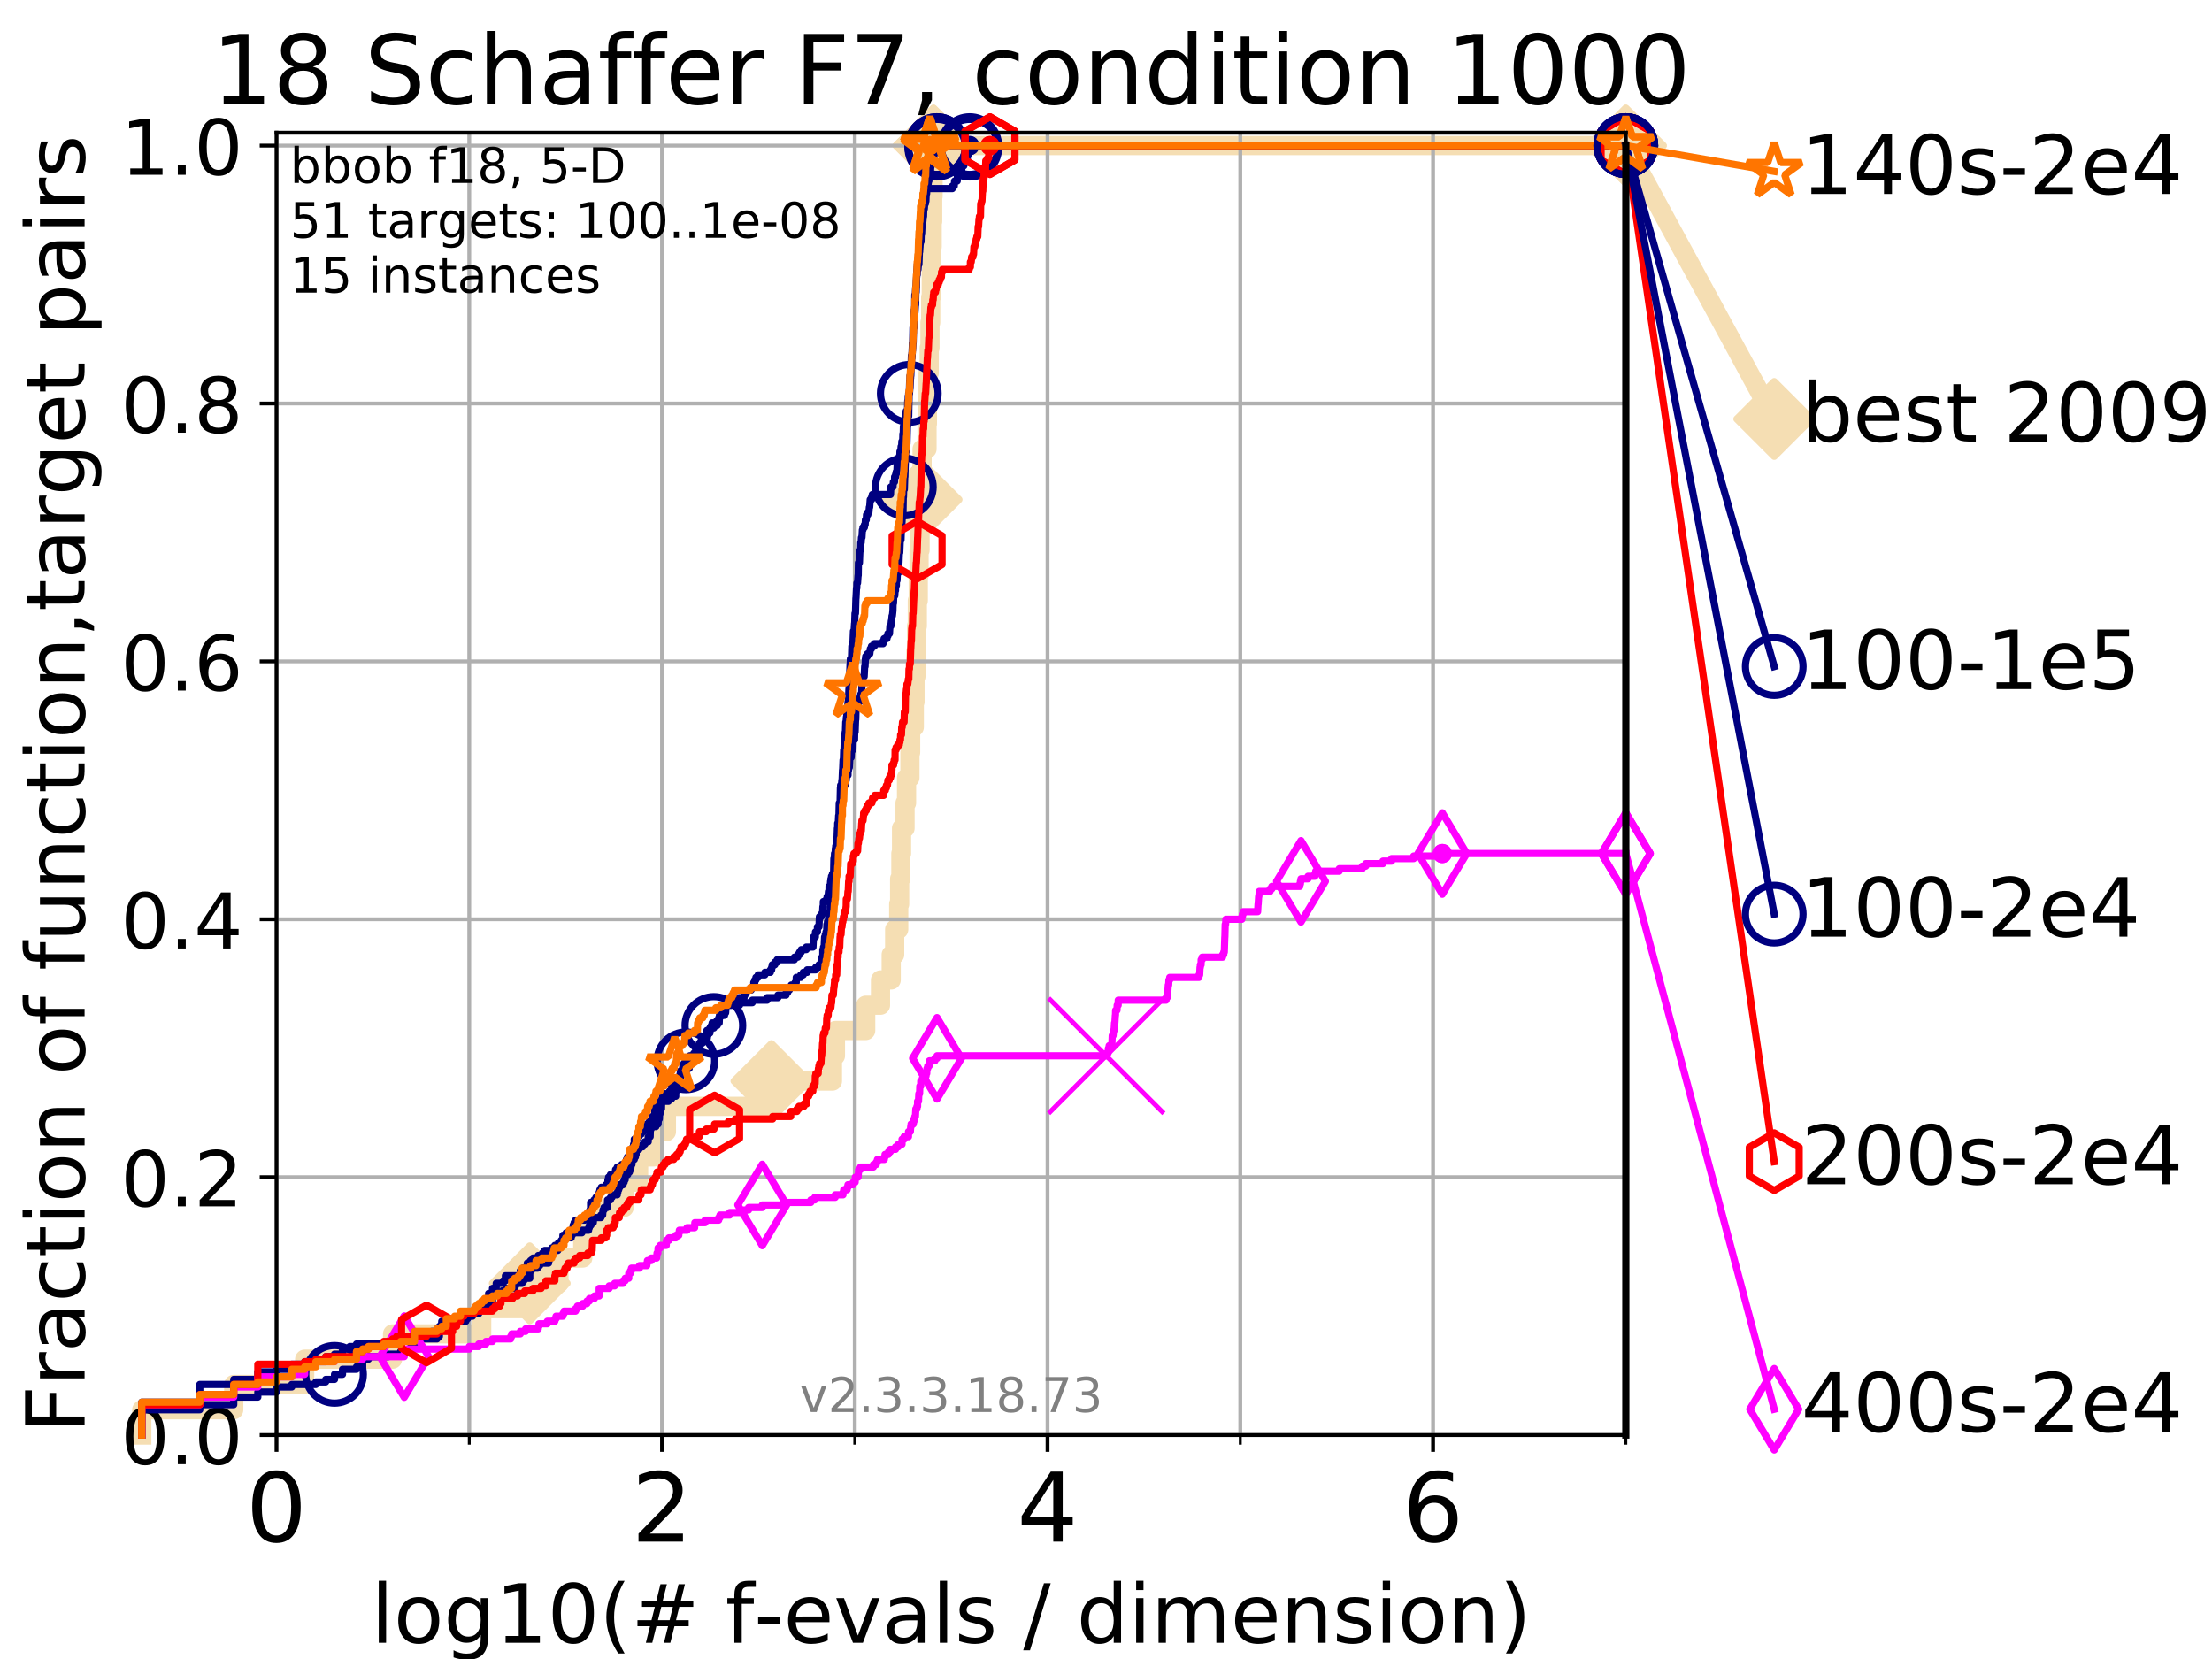 <?xml version="1.0" encoding="utf-8" standalone="no"?>
<!DOCTYPE svg PUBLIC "-//W3C//DTD SVG 1.1//EN"
  "http://www.w3.org/Graphics/SVG/1.1/DTD/svg11.dtd">
<!-- Created with matplotlib (https://matplotlib.org/) -->
<svg height="345.6pt" version="1.1" viewBox="0 0 460.8 345.6" width="460.8pt" xmlns="http://www.w3.org/2000/svg" xmlns:xlink="http://www.w3.org/1999/xlink">
 <defs>
  <style type="text/css">
*{stroke-linecap:butt;stroke-linejoin:round;}
  </style>
 </defs>
 <g id="figure_1">
  <g id="patch_1">
   <path d="M 0 345.6 
L 460.8 345.6 
L 460.8 0 
L 0 0 
z
" style="fill:#ffffff;"/>
  </g>
  <g id="axes_1">
   <g id="patch_2">
    <path d="M 57.6 298.944 
L 338.688 298.944 
L 338.688 27.648 
L 57.6 27.648 
z
" style="fill:#ffffff;"/>
   </g>
   <g id="line2d_1">
    <path d="M 29.533 298.944 
L 29.533 293.677 
L 48.692 293.677 
L 48.692 288.41 
L 63.468 288.41 
L 63.468 283.143 
L 81.776 283.143 
L 81.776 277.877 
L 100.344 277.877 
L 100.344 272.61 
L 110.359 272.61 
L 110.359 267.343 
L 116.443 267.343 
L 116.443 262.076 
L 121.4 262.076 
L 121.4 256.809 
L 125.256 256.809 
L 125.256 251.542 
L 130.019 251.542 
L 130.019 246.275 
L 133.033 246.275 
L 133.033 241.009 
L 136.189 241.009 
L 136.189 235.742 
L 138.828 235.742 
L 138.828 230.475 
L 160.708 230.475 
L 160.708 225.208 
L 173.413 225.208 
L 173.413 219.941 
L 174.035 219.941 
L 174.035 214.674 
L 180.339 214.674 
L 180.339 209.407 
L 183.423 209.407 
L 183.423 204.141 
L 185.655 204.141 
L 185.655 198.874 
L 186.374 198.874 
L 186.374 193.607 
L 187.219 193.607 
L 187.219 188.34 
L 187.412 188.34 
L 187.412 183.073 
L 187.665 183.073 
L 187.665 177.806 
L 187.806 177.806 
L 187.806 172.539 
L 188.536 172.539 
L 188.536 167.272 
L 188.851 167.272 
L 188.851 162.006 
L 189.555 162.006 
L 189.555 156.739 
L 189.702 156.739 
L 189.702 151.472 
L 190.464 151.472 
L 190.464 146.205 
L 190.61 146.205 
L 190.61 140.938 
L 190.801 140.938 
L 190.801 135.671 
L 190.937 135.671 
L 190.937 130.404 
L 191.095 130.404 
L 191.095 125.138 
L 191.288 125.138 
L 191.288 119.871 
L 191.456 119.871 
L 191.456 114.604 
L 191.665 114.604 
L 191.665 109.337 
L 191.815 109.337 
L 191.815 104.07 
L 191.981 104.07 
L 191.981 98.803 
L 192.089 98.803 
L 192.089 93.536 
L 193.113 93.536 
L 193.113 88.27 
L 193.197 88.27 
L 193.197 83.003 
L 193.332 83.003 
L 193.332 77.736 
L 193.572 77.736 
L 193.572 72.469 
L 193.726 72.469 
L 193.726 67.202 
L 193.879 67.202 
L 193.879 61.935 
L 194.002 61.935 
L 194.002 56.668 
L 194.097 56.668 
L 194.097 51.402 
L 194.187 51.402 
L 194.187 46.135 
L 194.288 46.135 
L 194.288 40.868 
L 194.373 40.868 
L 194.373 35.601 
L 194.463 35.601 
L 194.463 30.334 
L 338.688 30.334 
" style="fill:none;stroke:#f5deb3;stroke-linecap:square;stroke-width:4;"/>
   </g>
   <g id="line2d_2">
    <defs>
     <path d="M -0 7.778 
L 7.778 0 
L 0 -7.778 
L -7.778 -0 
z
" id="m31fd5cb38b" style="stroke:#f5deb3;stroke-linejoin:miter;stroke-width:1.5;"/>
    </defs>
    <g>
     <use style="fill:#f5deb3;stroke:#f5deb3;stroke-linejoin:miter;stroke-width:1.5;" x="110.359" xlink:href="#m31fd5cb38b" y="267.343"/>
     <use style="fill:#f5deb3;stroke:#f5deb3;stroke-linejoin:miter;stroke-width:1.5;" x="160.708" xlink:href="#m31fd5cb38b" y="225.208"/>
     <use style="fill:#f5deb3;stroke:#f5deb3;stroke-linejoin:miter;stroke-width:1.5;" x="191.981" xlink:href="#m31fd5cb38b" y="104.07"/>
     <use style="fill:#f5deb3;stroke:#f5deb3;stroke-linejoin:miter;stroke-width:1.5;" x="194.463" xlink:href="#m31fd5cb38b" y="30.334"/>
     <use style="fill:#f5deb3;stroke:#f5deb3;stroke-linejoin:miter;stroke-width:1.5;" x="194.463" xlink:href="#m31fd5cb38b" y="30.334"/>
     <use style="fill:#f5deb3;stroke:#f5deb3;stroke-linejoin:miter;stroke-width:1.5;" x="338.688" xlink:href="#m31fd5cb38b" y="30.334"/>
    </g>
   </g>
   <g id="line2d_3">
    <path style="fill:none;stroke:#f5deb3;stroke-linecap:square;stroke-width:4;"/>
    <g/>
   </g>
   <g id="line2d_4">
    <path d="M 338.688 30.334 
L 369.608 87.279 
" style="fill:none;stroke:#f5deb3;stroke-linecap:square;stroke-width:4;"/>
    <g>
     <use style="fill:#f5deb3;stroke:#f5deb3;stroke-linejoin:miter;stroke-width:1.5;" x="338.688" xlink:href="#m31fd5cb38b" y="30.334"/>
     <use style="fill:#f5deb3;stroke:#f5deb3;stroke-linejoin:miter;stroke-width:1.5;" x="369.608" xlink:href="#m31fd5cb38b" y="87.279"/>
    </g>
   </g>
   <g id="matplotlib.axis_1">
    <g id="xtick_1">
     <g id="line2d_5">
      <path clip-path="url(#p0ca215dcda)" d="M 57.6 298.944 
L 57.6 27.648 
" style="fill:none;stroke:#b0b0b0;stroke-linecap:square;stroke-width:0.8;"/>
     </g>
     <g id="line2d_6">
      <defs>
       <path d="M 0 0 
L 0 3.5 
" id="m9138fdb7fe" style="stroke:#000000;stroke-width:0.8;"/>
      </defs>
      <g>
       <use style="stroke:#000000;stroke-width:0.8;" x="57.6" xlink:href="#m9138fdb7fe" y="298.944"/>
      </g>
     </g>
     <g id="text_1">
      <!-- 0 -->
      <defs>
       <path d="M 31.781 66.406 
Q 24.172 66.406 20.328 58.906 
Q 16.5 51.422 16.5 36.375 
Q 16.5 21.391 20.328 13.891 
Q 24.172 6.391 31.781 6.391 
Q 39.453 6.391 43.281 13.891 
Q 47.125 21.391 47.125 36.375 
Q 47.125 51.422 43.281 58.906 
Q 39.453 66.406 31.781 66.406 
z
M 31.781 74.219 
Q 44.047 74.219 50.516 64.516 
Q 56.984 54.828 56.984 36.375 
Q 56.984 17.969 50.516 8.266 
Q 44.047 -1.422 31.781 -1.422 
Q 19.531 -1.422 13.062 8.266 
Q 6.594 17.969 6.594 36.375 
Q 6.594 54.828 13.062 64.516 
Q 19.531 74.219 31.781 74.219 
z
" id="DejaVuSans-48"/>
      </defs>
      <g transform="translate(51.237 321.141)scale(0.2 -0.2)">
       <use xlink:href="#DejaVuSans-48"/>
      </g>
     </g>
    </g>
    <g id="xtick_2">
     <g id="line2d_7">
      <path clip-path="url(#p0ca215dcda)" d="M 137.911 298.944 
L 137.911 27.648 
" style="fill:none;stroke:#b0b0b0;stroke-linecap:square;stroke-width:0.8;"/>
     </g>
     <g id="line2d_8">
      <g>
       <use style="stroke:#000000;stroke-width:0.8;" x="137.911" xlink:href="#m9138fdb7fe" y="298.944"/>
      </g>
     </g>
     <g id="text_2">
      <!-- 2 -->
      <defs>
       <path d="M 19.188 8.297 
L 53.609 8.297 
L 53.609 0 
L 7.328 0 
L 7.328 8.297 
Q 12.938 14.109 22.625 23.891 
Q 32.328 33.688 34.812 36.531 
Q 39.547 41.844 41.422 45.531 
Q 43.312 49.219 43.312 52.781 
Q 43.312 58.594 39.234 62.25 
Q 35.156 65.922 28.609 65.922 
Q 23.969 65.922 18.812 64.312 
Q 13.672 62.703 7.812 59.422 
L 7.812 69.391 
Q 13.766 71.781 18.938 73 
Q 24.125 74.219 28.422 74.219 
Q 39.75 74.219 46.484 68.547 
Q 53.219 62.891 53.219 53.422 
Q 53.219 48.922 51.531 44.891 
Q 49.859 40.875 45.406 35.406 
Q 44.188 33.984 37.641 27.219 
Q 31.109 20.453 19.188 8.297 
z
" id="DejaVuSans-50"/>
      </defs>
      <g transform="translate(131.548 321.141)scale(0.2 -0.2)">
       <use xlink:href="#DejaVuSans-50"/>
      </g>
     </g>
    </g>
    <g id="xtick_3">
     <g id="line2d_9">
      <path clip-path="url(#p0ca215dcda)" d="M 218.222 298.944 
L 218.222 27.648 
" style="fill:none;stroke:#b0b0b0;stroke-linecap:square;stroke-width:0.8;"/>
     </g>
     <g id="line2d_10">
      <g>
       <use style="stroke:#000000;stroke-width:0.8;" x="218.222" xlink:href="#m9138fdb7fe" y="298.944"/>
      </g>
     </g>
     <g id="text_3">
      <!-- 4 -->
      <defs>
       <path d="M 37.797 64.312 
L 12.891 25.391 
L 37.797 25.391 
z
M 35.203 72.906 
L 47.609 72.906 
L 47.609 25.391 
L 58.016 25.391 
L 58.016 17.188 
L 47.609 17.188 
L 47.609 0 
L 37.797 0 
L 37.797 17.188 
L 4.891 17.188 
L 4.891 26.703 
z
" id="DejaVuSans-52"/>
      </defs>
      <g transform="translate(211.859 321.141)scale(0.2 -0.2)">
       <use xlink:href="#DejaVuSans-52"/>
      </g>
     </g>
    </g>
    <g id="xtick_4">
     <g id="line2d_11">
      <path clip-path="url(#p0ca215dcda)" d="M 298.533 298.944 
L 298.533 27.648 
" style="fill:none;stroke:#b0b0b0;stroke-linecap:square;stroke-width:0.8;"/>
     </g>
     <g id="line2d_12">
      <g>
       <use style="stroke:#000000;stroke-width:0.8;" x="298.533" xlink:href="#m9138fdb7fe" y="298.944"/>
      </g>
     </g>
     <g id="text_4">
      <!-- 6 -->
      <defs>
       <path d="M 33.016 40.375 
Q 26.375 40.375 22.484 35.828 
Q 18.609 31.297 18.609 23.391 
Q 18.609 15.531 22.484 10.953 
Q 26.375 6.391 33.016 6.391 
Q 39.656 6.391 43.531 10.953 
Q 47.406 15.531 47.406 23.391 
Q 47.406 31.297 43.531 35.828 
Q 39.656 40.375 33.016 40.375 
z
M 52.594 71.297 
L 52.594 62.312 
Q 48.875 64.062 45.094 64.984 
Q 41.312 65.922 37.594 65.922 
Q 27.828 65.922 22.672 59.328 
Q 17.531 52.734 16.797 39.406 
Q 19.672 43.656 24.016 45.922 
Q 28.375 48.188 33.594 48.188 
Q 44.578 48.188 50.953 41.516 
Q 57.328 34.859 57.328 23.391 
Q 57.328 12.156 50.688 5.359 
Q 44.047 -1.422 33.016 -1.422 
Q 20.359 -1.422 13.672 8.266 
Q 6.984 17.969 6.984 36.375 
Q 6.984 53.656 15.188 63.938 
Q 23.391 74.219 37.203 74.219 
Q 40.922 74.219 44.703 73.484 
Q 48.484 72.75 52.594 71.297 
z
" id="DejaVuSans-54"/>
      </defs>
      <g transform="translate(292.17 321.141)scale(0.2 -0.2)">
       <use xlink:href="#DejaVuSans-54"/>
      </g>
     </g>
    </g>
    <g id="xtick_5">
     <g id="line2d_13">
      <path clip-path="url(#p0ca215dcda)" d="M 97.755 298.944 
L 97.755 27.648 
" style="fill:none;stroke:#b0b0b0;stroke-linecap:square;stroke-width:0.8;"/>
     </g>
     <g id="line2d_14">
      <defs>
       <path d="M 0 0 
L 0 2 
" id="m60564a760b" style="stroke:#000000;stroke-width:0.6;"/>
      </defs>
      <g>
       <use style="stroke:#000000;stroke-width:0.6;" x="97.755" xlink:href="#m60564a760b" y="298.944"/>
      </g>
     </g>
    </g>
    <g id="xtick_6">
     <g id="line2d_15">
      <path clip-path="url(#p0ca215dcda)" d="M 178.066 298.944 
L 178.066 27.648 
" style="fill:none;stroke:#b0b0b0;stroke-linecap:square;stroke-width:0.8;"/>
     </g>
     <g id="line2d_16">
      <g>
       <use style="stroke:#000000;stroke-width:0.6;" x="178.066" xlink:href="#m60564a760b" y="298.944"/>
      </g>
     </g>
    </g>
    <g id="xtick_7">
     <g id="line2d_17">
      <path clip-path="url(#p0ca215dcda)" d="M 258.377 298.944 
L 258.377 27.648 
" style="fill:none;stroke:#b0b0b0;stroke-linecap:square;stroke-width:0.8;"/>
     </g>
     <g id="line2d_18">
      <g>
       <use style="stroke:#000000;stroke-width:0.6;" x="258.377" xlink:href="#m60564a760b" y="298.944"/>
      </g>
     </g>
    </g>
    <g id="xtick_8">
     <g id="line2d_19">
      <path clip-path="url(#p0ca215dcda)" d="M 338.688 298.944 
L 338.688 27.648 
" style="fill:none;stroke:#b0b0b0;stroke-linecap:square;stroke-width:0.8;"/>
     </g>
     <g id="line2d_20">
      <g>
       <use style="stroke:#000000;stroke-width:0.6;" x="338.688" xlink:href="#m60564a760b" y="298.944"/>
      </g>
     </g>
    </g>
    <g id="text_5">
     <!-- log10(# f-evals / dimension) -->
     <defs>
      <path d="M 9.422 75.984 
L 18.406 75.984 
L 18.406 0 
L 9.422 0 
z
" id="DejaVuSans-108"/>
      <path d="M 30.609 48.391 
Q 23.391 48.391 19.188 42.75 
Q 14.984 37.109 14.984 27.297 
Q 14.984 17.484 19.156 11.844 
Q 23.344 6.203 30.609 6.203 
Q 37.797 6.203 41.984 11.859 
Q 46.188 17.531 46.188 27.297 
Q 46.188 37.016 41.984 42.703 
Q 37.797 48.391 30.609 48.391 
z
M 30.609 56 
Q 42.328 56 49.016 48.375 
Q 55.719 40.766 55.719 27.297 
Q 55.719 13.875 49.016 6.219 
Q 42.328 -1.422 30.609 -1.422 
Q 18.844 -1.422 12.172 6.219 
Q 5.516 13.875 5.516 27.297 
Q 5.516 40.766 12.172 48.375 
Q 18.844 56 30.609 56 
z
" id="DejaVuSans-111"/>
      <path d="M 45.406 27.984 
Q 45.406 37.75 41.375 43.109 
Q 37.359 48.484 30.078 48.484 
Q 22.859 48.484 18.828 43.109 
Q 14.797 37.75 14.797 27.984 
Q 14.797 18.266 18.828 12.891 
Q 22.859 7.516 30.078 7.516 
Q 37.359 7.516 41.375 12.891 
Q 45.406 18.266 45.406 27.984 
z
M 54.391 6.781 
Q 54.391 -7.172 48.188 -13.984 
Q 42 -20.797 29.203 -20.797 
Q 24.469 -20.797 20.266 -20.094 
Q 16.062 -19.391 12.109 -17.922 
L 12.109 -9.188 
Q 16.062 -11.328 19.922 -12.344 
Q 23.781 -13.375 27.781 -13.375 
Q 36.625 -13.375 41.016 -8.766 
Q 45.406 -4.156 45.406 5.172 
L 45.406 9.625 
Q 42.625 4.781 38.281 2.391 
Q 33.938 0 27.875 0 
Q 17.828 0 11.672 7.656 
Q 5.516 15.328 5.516 27.984 
Q 5.516 40.672 11.672 48.328 
Q 17.828 56 27.875 56 
Q 33.938 56 38.281 53.609 
Q 42.625 51.219 45.406 46.391 
L 45.406 54.688 
L 54.391 54.688 
z
" id="DejaVuSans-103"/>
      <path d="M 12.406 8.297 
L 28.516 8.297 
L 28.516 63.922 
L 10.984 60.406 
L 10.984 69.391 
L 28.422 72.906 
L 38.281 72.906 
L 38.281 8.297 
L 54.391 8.297 
L 54.391 0 
L 12.406 0 
z
" id="DejaVuSans-49"/>
      <path d="M 31 75.875 
Q 24.469 64.656 21.281 53.656 
Q 18.109 42.672 18.109 31.391 
Q 18.109 20.125 21.312 9.062 
Q 24.516 -2 31 -13.188 
L 23.188 -13.188 
Q 15.875 -1.703 12.234 9.375 
Q 8.594 20.453 8.594 31.391 
Q 8.594 42.281 12.203 53.312 
Q 15.828 64.359 23.188 75.875 
z
" id="DejaVuSans-40"/>
      <path d="M 51.125 44 
L 36.922 44 
L 32.812 27.688 
L 47.125 27.688 
z
M 43.797 71.781 
L 38.719 51.516 
L 52.984 51.516 
L 58.109 71.781 
L 65.922 71.781 
L 60.891 51.516 
L 76.125 51.516 
L 76.125 44 
L 58.984 44 
L 54.984 27.688 
L 70.516 27.688 
L 70.516 20.219 
L 53.078 20.219 
L 48 0 
L 40.188 0 
L 45.219 20.219 
L 30.906 20.219 
L 25.875 0 
L 18.016 0 
L 23.094 20.219 
L 7.719 20.219 
L 7.719 27.688 
L 24.906 27.688 
L 29 44 
L 13.281 44 
L 13.281 51.516 
L 30.906 51.516 
L 35.891 71.781 
z
" id="DejaVuSans-35"/>
      <path id="DejaVuSans-32"/>
      <path d="M 37.109 75.984 
L 37.109 68.5 
L 28.516 68.5 
Q 23.688 68.5 21.797 66.547 
Q 19.922 64.594 19.922 59.516 
L 19.922 54.688 
L 34.719 54.688 
L 34.719 47.703 
L 19.922 47.703 
L 19.922 0 
L 10.891 0 
L 10.891 47.703 
L 2.297 47.703 
L 2.297 54.688 
L 10.891 54.688 
L 10.891 58.5 
Q 10.891 67.625 15.141 71.797 
Q 19.391 75.984 28.609 75.984 
z
" id="DejaVuSans-102"/>
      <path d="M 4.891 31.391 
L 31.203 31.391 
L 31.203 23.391 
L 4.891 23.391 
z
" id="DejaVuSans-45"/>
      <path d="M 56.203 29.594 
L 56.203 25.203 
L 14.891 25.203 
Q 15.484 15.922 20.484 11.062 
Q 25.484 6.203 34.422 6.203 
Q 39.594 6.203 44.453 7.469 
Q 49.312 8.734 54.109 11.281 
L 54.109 2.781 
Q 49.266 0.734 44.188 -0.344 
Q 39.109 -1.422 33.891 -1.422 
Q 20.797 -1.422 13.156 6.188 
Q 5.516 13.812 5.516 26.812 
Q 5.516 40.234 12.766 48.109 
Q 20.016 56 32.328 56 
Q 43.359 56 49.781 48.891 
Q 56.203 41.797 56.203 29.594 
z
M 47.219 32.234 
Q 47.125 39.594 43.094 43.984 
Q 39.062 48.391 32.422 48.391 
Q 24.906 48.391 20.391 44.141 
Q 15.875 39.891 15.188 32.172 
z
" id="DejaVuSans-101"/>
      <path d="M 2.984 54.688 
L 12.5 54.688 
L 29.594 8.797 
L 46.688 54.688 
L 56.203 54.688 
L 35.688 0 
L 23.484 0 
z
" id="DejaVuSans-118"/>
      <path d="M 34.281 27.484 
Q 23.391 27.484 19.188 25 
Q 14.984 22.516 14.984 16.5 
Q 14.984 11.719 18.141 8.906 
Q 21.297 6.109 26.703 6.109 
Q 34.188 6.109 38.703 11.406 
Q 43.219 16.703 43.219 25.484 
L 43.219 27.484 
z
M 52.203 31.203 
L 52.203 0 
L 43.219 0 
L 43.219 8.297 
Q 40.141 3.328 35.547 0.953 
Q 30.953 -1.422 24.312 -1.422 
Q 15.922 -1.422 10.953 3.297 
Q 6 8.016 6 15.922 
Q 6 25.141 12.172 29.828 
Q 18.359 34.516 30.609 34.516 
L 43.219 34.516 
L 43.219 35.406 
Q 43.219 41.609 39.141 45 
Q 35.062 48.391 27.688 48.391 
Q 23 48.391 18.547 47.266 
Q 14.109 46.141 10.016 43.891 
L 10.016 52.203 
Q 14.938 54.109 19.578 55.047 
Q 24.219 56 28.609 56 
Q 40.484 56 46.344 49.844 
Q 52.203 43.703 52.203 31.203 
z
" id="DejaVuSans-97"/>
      <path d="M 44.281 53.078 
L 44.281 44.578 
Q 40.484 46.531 36.375 47.5 
Q 32.281 48.484 27.875 48.484 
Q 21.188 48.484 17.844 46.438 
Q 14.5 44.391 14.5 40.281 
Q 14.5 37.156 16.891 35.375 
Q 19.281 33.594 26.516 31.984 
L 29.594 31.297 
Q 39.156 29.25 43.188 25.516 
Q 47.219 21.781 47.219 15.094 
Q 47.219 7.469 41.188 3.016 
Q 35.156 -1.422 24.609 -1.422 
Q 20.219 -1.422 15.453 -0.562 
Q 10.688 0.297 5.422 2 
L 5.422 11.281 
Q 10.406 8.688 15.234 7.391 
Q 20.062 6.109 24.812 6.109 
Q 31.156 6.109 34.562 8.281 
Q 37.984 10.453 37.984 14.406 
Q 37.984 18.062 35.516 20.016 
Q 33.062 21.969 24.703 23.781 
L 21.578 24.516 
Q 13.234 26.266 9.516 29.906 
Q 5.812 33.547 5.812 39.891 
Q 5.812 47.609 11.281 51.797 
Q 16.75 56 26.812 56 
Q 31.781 56 36.172 55.266 
Q 40.578 54.547 44.281 53.078 
z
" id="DejaVuSans-115"/>
      <path d="M 25.391 72.906 
L 33.688 72.906 
L 8.297 -9.281 
L 0 -9.281 
z
" id="DejaVuSans-47"/>
      <path d="M 45.406 46.391 
L 45.406 75.984 
L 54.391 75.984 
L 54.391 0 
L 45.406 0 
L 45.406 8.203 
Q 42.578 3.328 38.25 0.953 
Q 33.938 -1.422 27.875 -1.422 
Q 17.969 -1.422 11.734 6.484 
Q 5.516 14.406 5.516 27.297 
Q 5.516 40.188 11.734 48.094 
Q 17.969 56 27.875 56 
Q 33.938 56 38.25 53.625 
Q 42.578 51.266 45.406 46.391 
z
M 14.797 27.297 
Q 14.797 17.391 18.875 11.75 
Q 22.953 6.109 30.078 6.109 
Q 37.203 6.109 41.297 11.75 
Q 45.406 17.391 45.406 27.297 
Q 45.406 37.203 41.297 42.844 
Q 37.203 48.484 30.078 48.484 
Q 22.953 48.484 18.875 42.844 
Q 14.797 37.203 14.797 27.297 
z
" id="DejaVuSans-100"/>
      <path d="M 9.422 54.688 
L 18.406 54.688 
L 18.406 0 
L 9.422 0 
z
M 9.422 75.984 
L 18.406 75.984 
L 18.406 64.594 
L 9.422 64.594 
z
" id="DejaVuSans-105"/>
      <path d="M 52 44.188 
Q 55.375 50.25 60.062 53.125 
Q 64.75 56 71.094 56 
Q 79.641 56 84.281 50.016 
Q 88.922 44.047 88.922 33.016 
L 88.922 0 
L 79.891 0 
L 79.891 32.719 
Q 79.891 40.578 77.094 44.375 
Q 74.312 48.188 68.609 48.188 
Q 61.625 48.188 57.562 43.547 
Q 53.516 38.922 53.516 30.906 
L 53.516 0 
L 44.484 0 
L 44.484 32.719 
Q 44.484 40.625 41.703 44.406 
Q 38.922 48.188 33.109 48.188 
Q 26.219 48.188 22.156 43.531 
Q 18.109 38.875 18.109 30.906 
L 18.109 0 
L 9.078 0 
L 9.078 54.688 
L 18.109 54.688 
L 18.109 46.188 
Q 21.188 51.219 25.484 53.609 
Q 29.781 56 35.688 56 
Q 41.656 56 45.828 52.969 
Q 50 49.953 52 44.188 
z
" id="DejaVuSans-109"/>
      <path d="M 54.891 33.016 
L 54.891 0 
L 45.906 0 
L 45.906 32.719 
Q 45.906 40.484 42.875 44.328 
Q 39.844 48.188 33.797 48.188 
Q 26.516 48.188 22.312 43.547 
Q 18.109 38.922 18.109 30.906 
L 18.109 0 
L 9.078 0 
L 9.078 54.688 
L 18.109 54.688 
L 18.109 46.188 
Q 21.344 51.125 25.703 53.562 
Q 30.078 56 35.797 56 
Q 45.219 56 50.047 50.172 
Q 54.891 44.344 54.891 33.016 
z
" id="DejaVuSans-110"/>
      <path d="M 8.016 75.875 
L 15.828 75.875 
Q 23.141 64.359 26.781 53.312 
Q 30.422 42.281 30.422 31.391 
Q 30.422 20.453 26.781 9.375 
Q 23.141 -1.703 15.828 -13.188 
L 8.016 -13.188 
Q 14.5 -2 17.703 9.062 
Q 20.906 20.125 20.906 31.391 
Q 20.906 42.672 17.703 53.656 
Q 14.5 64.656 8.016 75.875 
z
" id="DejaVuSans-41"/>
     </defs>
     <g transform="translate(77.303 342.218)scale(0.17 -0.17)">
      <use xlink:href="#DejaVuSans-108"/>
      <use x="27.783" xlink:href="#DejaVuSans-111"/>
      <use x="88.965" xlink:href="#DejaVuSans-103"/>
      <use x="152.441" xlink:href="#DejaVuSans-49"/>
      <use x="216.064" xlink:href="#DejaVuSans-48"/>
      <use x="279.688" xlink:href="#DejaVuSans-40"/>
      <use x="318.701" xlink:href="#DejaVuSans-35"/>
      <use x="402.49" xlink:href="#DejaVuSans-32"/>
      <use x="434.277" xlink:href="#DejaVuSans-102"/>
      <use x="469.404" xlink:href="#DejaVuSans-45"/>
      <use x="505.488" xlink:href="#DejaVuSans-101"/>
      <use x="567.012" xlink:href="#DejaVuSans-118"/>
      <use x="626.191" xlink:href="#DejaVuSans-97"/>
      <use x="687.471" xlink:href="#DejaVuSans-108"/>
      <use x="715.254" xlink:href="#DejaVuSans-115"/>
      <use x="767.354" xlink:href="#DejaVuSans-32"/>
      <use x="799.141" xlink:href="#DejaVuSans-47"/>
      <use x="832.832" xlink:href="#DejaVuSans-32"/>
      <use x="864.619" xlink:href="#DejaVuSans-100"/>
      <use x="928.096" xlink:href="#DejaVuSans-105"/>
      <use x="955.879" xlink:href="#DejaVuSans-109"/>
      <use x="1053.291" xlink:href="#DejaVuSans-101"/>
      <use x="1114.814" xlink:href="#DejaVuSans-110"/>
      <use x="1178.193" xlink:href="#DejaVuSans-115"/>
      <use x="1230.293" xlink:href="#DejaVuSans-105"/>
      <use x="1258.076" xlink:href="#DejaVuSans-111"/>
      <use x="1319.258" xlink:href="#DejaVuSans-110"/>
      <use x="1382.637" xlink:href="#DejaVuSans-41"/>
     </g>
    </g>
   </g>
   <g id="matplotlib.axis_2">
    <g id="ytick_1">
     <g id="line2d_21">
      <path clip-path="url(#p0ca215dcda)" d="M 57.6 298.944 
L 338.688 298.944 
" style="fill:none;stroke:#b0b0b0;stroke-linecap:square;stroke-width:0.8;"/>
     </g>
     <g id="line2d_22">
      <defs>
       <path d="M 0 0 
L -3.5 0 
" id="m2fc3349e60" style="stroke:#000000;stroke-width:0.8;"/>
      </defs>
      <g>
       <use style="stroke:#000000;stroke-width:0.8;" x="57.6" xlink:href="#m2fc3349e60" y="298.944"/>
      </g>
     </g>
     <g id="text_6">
      <!-- 0.0 -->
      <defs>
       <path d="M 10.688 12.406 
L 21 12.406 
L 21 0 
L 10.688 0 
z
" id="DejaVuSans-46"/>
      </defs>
      <g transform="translate(25.155 305.023)scale(0.16 -0.16)">
       <use xlink:href="#DejaVuSans-48"/>
       <use x="63.623" xlink:href="#DejaVuSans-46"/>
       <use x="95.41" xlink:href="#DejaVuSans-48"/>
      </g>
     </g>
    </g>
    <g id="ytick_2">
     <g id="line2d_23">
      <path clip-path="url(#p0ca215dcda)" d="M 57.6 245.222 
L 338.688 245.222 
" style="fill:none;stroke:#b0b0b0;stroke-linecap:square;stroke-width:0.8;"/>
     </g>
     <g id="line2d_24">
      <g>
       <use style="stroke:#000000;stroke-width:0.8;" x="57.6" xlink:href="#m2fc3349e60" y="245.222"/>
      </g>
     </g>
     <g id="text_7">
      <!-- 0.2 -->
      <g transform="translate(25.155 251.301)scale(0.16 -0.16)">
       <use xlink:href="#DejaVuSans-48"/>
       <use x="63.623" xlink:href="#DejaVuSans-46"/>
       <use x="95.41" xlink:href="#DejaVuSans-50"/>
      </g>
     </g>
    </g>
    <g id="ytick_3">
     <g id="line2d_25">
      <path clip-path="url(#p0ca215dcda)" d="M 57.6 191.5 
L 338.688 191.5 
" style="fill:none;stroke:#b0b0b0;stroke-linecap:square;stroke-width:0.8;"/>
     </g>
     <g id="line2d_26">
      <g>
       <use style="stroke:#000000;stroke-width:0.8;" x="57.6" xlink:href="#m2fc3349e60" y="191.5"/>
      </g>
     </g>
     <g id="text_8">
      <!-- 0.4 -->
      <g transform="translate(25.155 197.579)scale(0.16 -0.16)">
       <use xlink:href="#DejaVuSans-48"/>
       <use x="63.623" xlink:href="#DejaVuSans-46"/>
       <use x="95.41" xlink:href="#DejaVuSans-52"/>
      </g>
     </g>
    </g>
    <g id="ytick_4">
     <g id="line2d_27">
      <path clip-path="url(#p0ca215dcda)" d="M 57.6 137.778 
L 338.688 137.778 
" style="fill:none;stroke:#b0b0b0;stroke-linecap:square;stroke-width:0.8;"/>
     </g>
     <g id="line2d_28">
      <g>
       <use style="stroke:#000000;stroke-width:0.8;" x="57.6" xlink:href="#m2fc3349e60" y="137.778"/>
      </g>
     </g>
     <g id="text_9">
      <!-- 0.6 -->
      <g transform="translate(25.155 143.857)scale(0.16 -0.16)">
       <use xlink:href="#DejaVuSans-48"/>
       <use x="63.623" xlink:href="#DejaVuSans-46"/>
       <use x="95.41" xlink:href="#DejaVuSans-54"/>
      </g>
     </g>
    </g>
    <g id="ytick_5">
     <g id="line2d_29">
      <path clip-path="url(#p0ca215dcda)" d="M 57.6 84.056 
L 338.688 84.056 
" style="fill:none;stroke:#b0b0b0;stroke-linecap:square;stroke-width:0.8;"/>
     </g>
     <g id="line2d_30">
      <g>
       <use style="stroke:#000000;stroke-width:0.8;" x="57.6" xlink:href="#m2fc3349e60" y="84.056"/>
      </g>
     </g>
     <g id="text_10">
      <!-- 0.8 -->
      <defs>
       <path d="M 31.781 34.625 
Q 24.75 34.625 20.719 30.859 
Q 16.703 27.094 16.703 20.516 
Q 16.703 13.922 20.719 10.156 
Q 24.75 6.391 31.781 6.391 
Q 38.812 6.391 42.859 10.172 
Q 46.922 13.969 46.922 20.516 
Q 46.922 27.094 42.891 30.859 
Q 38.875 34.625 31.781 34.625 
z
M 21.922 38.812 
Q 15.578 40.375 12.031 44.719 
Q 8.5 49.078 8.5 55.328 
Q 8.5 64.062 14.719 69.141 
Q 20.953 74.219 31.781 74.219 
Q 42.672 74.219 48.875 69.141 
Q 55.078 64.062 55.078 55.328 
Q 55.078 49.078 51.531 44.719 
Q 48 40.375 41.703 38.812 
Q 48.828 37.156 52.797 32.312 
Q 56.781 27.484 56.781 20.516 
Q 56.781 9.906 50.312 4.234 
Q 43.844 -1.422 31.781 -1.422 
Q 19.734 -1.422 13.25 4.234 
Q 6.781 9.906 6.781 20.516 
Q 6.781 27.484 10.781 32.312 
Q 14.797 37.156 21.922 38.812 
z
M 18.312 54.391 
Q 18.312 48.734 21.844 45.562 
Q 25.391 42.391 31.781 42.391 
Q 38.141 42.391 41.719 45.562 
Q 45.312 48.734 45.312 54.391 
Q 45.312 60.062 41.719 63.234 
Q 38.141 66.406 31.781 66.406 
Q 25.391 66.406 21.844 63.234 
Q 18.312 60.062 18.312 54.391 
z
" id="DejaVuSans-56"/>
      </defs>
      <g transform="translate(25.155 90.135)scale(0.16 -0.16)">
       <use xlink:href="#DejaVuSans-48"/>
       <use x="63.623" xlink:href="#DejaVuSans-46"/>
       <use x="95.41" xlink:href="#DejaVuSans-56"/>
      </g>
     </g>
    </g>
    <g id="ytick_6">
     <g id="line2d_31">
      <path clip-path="url(#p0ca215dcda)" d="M 57.6 30.334 
L 338.688 30.334 
" style="fill:none;stroke:#b0b0b0;stroke-linecap:square;stroke-width:0.8;"/>
     </g>
     <g id="line2d_32">
      <g>
       <use style="stroke:#000000;stroke-width:0.8;" x="57.6" xlink:href="#m2fc3349e60" y="30.334"/>
      </g>
     </g>
     <g id="text_11">
      <!-- 1.0 -->
      <g transform="translate(25.155 36.413)scale(0.16 -0.16)">
       <use xlink:href="#DejaVuSans-49"/>
       <use x="63.623" xlink:href="#DejaVuSans-46"/>
       <use x="95.41" xlink:href="#DejaVuSans-48"/>
      </g>
     </g>
    </g>
    <g id="text_12">
     <!-- Fraction of function,target pairs -->
     <defs>
      <path d="M 9.812 72.906 
L 51.703 72.906 
L 51.703 64.594 
L 19.672 64.594 
L 19.672 43.109 
L 48.578 43.109 
L 48.578 34.812 
L 19.672 34.812 
L 19.672 0 
L 9.812 0 
z
" id="DejaVuSans-70"/>
      <path d="M 41.109 46.297 
Q 39.594 47.172 37.812 47.578 
Q 36.031 48 33.891 48 
Q 26.266 48 22.188 43.047 
Q 18.109 38.094 18.109 28.812 
L 18.109 0 
L 9.078 0 
L 9.078 54.688 
L 18.109 54.688 
L 18.109 46.188 
Q 20.953 51.172 25.484 53.578 
Q 30.031 56 36.531 56 
Q 37.453 56 38.578 55.875 
Q 39.703 55.766 41.062 55.516 
z
" id="DejaVuSans-114"/>
      <path d="M 48.781 52.594 
L 48.781 44.188 
Q 44.969 46.297 41.141 47.344 
Q 37.312 48.391 33.406 48.391 
Q 24.656 48.391 19.812 42.844 
Q 14.984 37.312 14.984 27.297 
Q 14.984 17.281 19.812 11.734 
Q 24.656 6.203 33.406 6.203 
Q 37.312 6.203 41.141 7.25 
Q 44.969 8.297 48.781 10.406 
L 48.781 2.094 
Q 45.016 0.344 40.984 -0.531 
Q 36.969 -1.422 32.422 -1.422 
Q 20.062 -1.422 12.781 6.344 
Q 5.516 14.109 5.516 27.297 
Q 5.516 40.672 12.859 48.328 
Q 20.219 56 33.016 56 
Q 37.156 56 41.109 55.141 
Q 45.062 54.297 48.781 52.594 
z
" id="DejaVuSans-99"/>
      <path d="M 18.312 70.219 
L 18.312 54.688 
L 36.812 54.688 
L 36.812 47.703 
L 18.312 47.703 
L 18.312 18.016 
Q 18.312 11.328 20.141 9.422 
Q 21.969 7.516 27.594 7.516 
L 36.812 7.516 
L 36.812 0 
L 27.594 0 
Q 17.188 0 13.234 3.875 
Q 9.281 7.766 9.281 18.016 
L 9.281 47.703 
L 2.688 47.703 
L 2.688 54.688 
L 9.281 54.688 
L 9.281 70.219 
z
" id="DejaVuSans-116"/>
      <path d="M 8.5 21.578 
L 8.5 54.688 
L 17.484 54.688 
L 17.484 21.922 
Q 17.484 14.156 20.5 10.266 
Q 23.531 6.391 29.594 6.391 
Q 36.859 6.391 41.078 11.031 
Q 45.312 15.672 45.312 23.688 
L 45.312 54.688 
L 54.297 54.688 
L 54.297 0 
L 45.312 0 
L 45.312 8.406 
Q 42.047 3.422 37.719 1 
Q 33.406 -1.422 27.688 -1.422 
Q 18.266 -1.422 13.375 4.438 
Q 8.5 10.297 8.5 21.578 
z
M 31.109 56 
z
" id="DejaVuSans-117"/>
      <path d="M 11.719 12.406 
L 22.016 12.406 
L 22.016 4 
L 14.016 -11.625 
L 7.719 -11.625 
L 11.719 4 
z
" id="DejaVuSans-44"/>
      <path d="M 18.109 8.203 
L 18.109 -20.797 
L 9.078 -20.797 
L 9.078 54.688 
L 18.109 54.688 
L 18.109 46.391 
Q 20.953 51.266 25.266 53.625 
Q 29.594 56 35.594 56 
Q 45.562 56 51.781 48.094 
Q 58.016 40.188 58.016 27.297 
Q 58.016 14.406 51.781 6.484 
Q 45.562 -1.422 35.594 -1.422 
Q 29.594 -1.422 25.266 0.953 
Q 20.953 3.328 18.109 8.203 
z
M 48.688 27.297 
Q 48.688 37.203 44.609 42.844 
Q 40.531 48.484 33.406 48.484 
Q 26.266 48.484 22.188 42.844 
Q 18.109 37.203 18.109 27.297 
Q 18.109 17.391 22.188 11.75 
Q 26.266 6.109 33.406 6.109 
Q 40.531 6.109 44.609 11.75 
Q 48.688 17.391 48.688 27.297 
z
" id="DejaVuSans-112"/>
     </defs>
     <g transform="translate(17.62 298.435)rotate(-90)scale(0.17 -0.17)">
      <use xlink:href="#DejaVuSans-70"/>
      <use x="57.41" xlink:href="#DejaVuSans-114"/>
      <use x="98.523" xlink:href="#DejaVuSans-97"/>
      <use x="159.803" xlink:href="#DejaVuSans-99"/>
      <use x="214.783" xlink:href="#DejaVuSans-116"/>
      <use x="253.992" xlink:href="#DejaVuSans-105"/>
      <use x="281.775" xlink:href="#DejaVuSans-111"/>
      <use x="342.957" xlink:href="#DejaVuSans-110"/>
      <use x="406.336" xlink:href="#DejaVuSans-32"/>
      <use x="438.123" xlink:href="#DejaVuSans-111"/>
      <use x="499.305" xlink:href="#DejaVuSans-102"/>
      <use x="534.51" xlink:href="#DejaVuSans-32"/>
      <use x="566.297" xlink:href="#DejaVuSans-102"/>
      <use x="601.502" xlink:href="#DejaVuSans-117"/>
      <use x="664.881" xlink:href="#DejaVuSans-110"/>
      <use x="728.26" xlink:href="#DejaVuSans-99"/>
      <use x="783.24" xlink:href="#DejaVuSans-116"/>
      <use x="822.449" xlink:href="#DejaVuSans-105"/>
      <use x="850.232" xlink:href="#DejaVuSans-111"/>
      <use x="911.414" xlink:href="#DejaVuSans-110"/>
      <use x="974.793" xlink:href="#DejaVuSans-44"/>
      <use x="1006.58" xlink:href="#DejaVuSans-116"/>
      <use x="1045.789" xlink:href="#DejaVuSans-97"/>
      <use x="1107.068" xlink:href="#DejaVuSans-114"/>
      <use x="1148.166" xlink:href="#DejaVuSans-103"/>
      <use x="1211.643" xlink:href="#DejaVuSans-101"/>
      <use x="1273.166" xlink:href="#DejaVuSans-116"/>
      <use x="1312.375" xlink:href="#DejaVuSans-32"/>
      <use x="1344.162" xlink:href="#DejaVuSans-112"/>
      <use x="1407.639" xlink:href="#DejaVuSans-97"/>
      <use x="1468.918" xlink:href="#DejaVuSans-105"/>
      <use x="1496.701" xlink:href="#DejaVuSans-114"/>
      <use x="1537.814" xlink:href="#DejaVuSans-115"/>
     </g>
    </g>
   </g>
   <g id="line2d_33">
    <defs>
     <path d="M 0 1.5 
C 0.398 1.5 0.779 1.342 1.061 1.061 
C 1.342 0.779 1.5 0.398 1.5 0 
C 1.5 -0.398 1.342 -0.779 1.061 -1.061 
C 0.779 -1.342 0.398 -1.5 0 -1.5 
C -0.398 -1.5 -0.779 -1.342 -1.061 -1.061 
C -1.342 -0.779 -1.5 -0.398 -1.5 0 
C -1.5 0.398 -1.342 0.779 -1.061 1.061 
C -0.779 1.342 -0.398 1.5 0 1.5 
z
" id="mea5cc16755" style="stroke:#f5deb3;"/>
    </defs>
    <g>
     <use style="fill:#f5deb3;stroke:#f5deb3;" x="194.463" xlink:href="#mea5cc16755" y="30.334"/>
     <use style="fill:#f5deb3;stroke:#f5deb3;" x="194.463" xlink:href="#mea5cc16755" y="30.334"/>
    </g>
   </g>
   <g id="line2d_34">
    <defs>
     <path d="M 0 1.5 
C 0.398 1.5 0.779 1.342 1.061 1.061 
C 1.342 0.779 1.5 0.398 1.5 0 
C 1.5 -0.398 1.342 -0.779 1.061 -1.061 
C 0.779 -1.342 0.398 -1.5 0 -1.5 
C -0.398 -1.5 -0.779 -1.342 -1.061 -1.061 
C -1.342 -0.779 -1.5 -0.398 -1.5 0 
C -1.5 0.398 -1.342 0.779 -1.061 1.061 
C -0.779 1.342 -0.398 1.5 0 1.5 
z
" id="m04f47f3539" style="stroke:#000080;"/>
    </defs>
    <g>
     <use style="fill:#000080;stroke:#000080;" x="202.011" xlink:href="#m04f47f3539" y="30.334"/>
     <use style="fill:#000080;stroke:#000080;" x="202.011" xlink:href="#m04f47f3539" y="30.334"/>
    </g>
   </g>
   <g id="line2d_35">
    <path d="M 29.533 298.944 
L 29.533 293.677 
L 41.621 293.677 
L 41.621 292.624 
L 48.692 292.624 
L 48.692 291.044 
L 53.709 291.044 
L 53.709 289.99 
L 57.6 289.99 
L 57.6 288.937 
L 60.78 288.937 
L 60.78 288.41 
L 65.797 288.41 
L 65.797 287.884 
L 67.851 287.884 
L 67.851 287.357 
L 69.688 287.357 
L 69.688 286.304 
L 71.35 286.304 
L 71.35 285.25 
L 74.263 285.25 
L 74.263 284.723 
L 75.556 284.723 
L 75.556 283.143 
L 76.759 283.143 
L 76.759 282.617 
L 80.881 282.617 
L 80.881 282.09 
L 83.438 282.09 
L 83.438 281.563 
L 84.956 281.563 
L 84.956 281.037 
L 85.667 281.037 
L 85.667 279.983 
L 87.01 279.983 
L 87.01 278.93 
L 91.03 278.93 
L 91.03 278.403 
L 91.535 278.403 
L 91.535 276.823 
L 92.027 276.823 
L 92.027 275.243 
L 97.044 275.243 
L 97.044 274.716 
L 97.403 274.716 
L 97.403 274.19 
L 97.755 274.19 
L 97.755 273.663 
L 98.772 273.663 
L 98.772 273.136 
L 99.098 273.136 
L 99.098 272.61 
L 100.642 272.61 
L 100.642 271.556 
L 101.223 271.556 
L 101.223 271.03 
L 101.507 271.03 
L 101.507 270.503 
L 101.786 270.503 
L 101.786 269.45 
L 102.597 269.45 
L 102.597 268.396 
L 103.372 268.396 
L 103.372 267.343 
L 104.826 267.343 
L 104.826 266.816 
L 105.285 266.816 
L 105.285 265.763 
L 108.389 265.763 
L 108.389 264.709 
L 108.949 264.709 
L 108.949 264.183 
L 109.843 264.183 
L 109.843 263.129 
L 110.527 263.129 
L 110.527 262.603 
L 111.023 262.603 
L 111.023 262.076 
L 112.128 262.076 
L 112.128 261.549 
L 113.023 261.549 
L 113.023 261.023 
L 113.454 261.023 
L 113.454 260.496 
L 114.947 260.496 
L 114.947 259.969 
L 115.586 259.969 
L 115.586 259.443 
L 116.323 259.443 
L 116.323 258.916 
L 116.914 258.916 
L 116.914 258.389 
L 117.26 258.389 
L 117.26 257.336 
L 117.931 257.336 
L 117.931 256.809 
L 121.219 256.809 
L 121.219 256.282 
L 122.615 256.282 
L 122.615 255.756 
L 122.782 255.756 
L 122.782 255.229 
L 123.111 255.229 
L 123.111 254.702 
L 123.594 254.702 
L 123.673 253.649 
L 125.183 253.649 
L 125.183 253.122 
L 125.542 253.122 
L 125.612 252.069 
L 125.823 252.069 
L 125.823 251.542 
L 126.507 251.542 
L 126.574 249.962 
L 127.165 249.962 
L 127.165 249.436 
L 127.485 249.436 
L 127.485 248.909 
L 128.591 248.909 
L 128.591 248.382 
L 128.709 248.382 
L 128.709 247.855 
L 128.886 247.855 
L 128.886 247.329 
L 129.118 247.329 
L 129.118 246.802 
L 129.798 246.802 
L 129.798 246.275 
L 130.019 246.275 
L 130.019 245.749 
L 130.237 245.749 
L 130.237 244.695 
L 130.77 244.695 
L 130.77 244.169 
L 131.134 244.169 
L 131.134 243.642 
L 131.389 243.642 
L 131.49 242.589 
L 131.641 242.589 
L 131.691 241.535 
L 132.133 241.535 
L 132.133 241.009 
L 132.375 241.009 
L 132.375 240.482 
L 132.518 240.482 
L 132.518 239.428 
L 133.125 239.428 
L 133.125 238.902 
L 133.888 238.902 
L 133.888 238.375 
L 134.322 238.375 
L 134.322 237.848 
L 135.036 237.848 
L 135.036 236.795 
L 135.442 236.795 
L 135.482 235.215 
L 135.642 235.215 
L 135.642 234.688 
L 136.645 234.688 
L 136.645 234.162 
L 137.09 234.162 
L 137.163 233.108 
L 137.344 233.108 
L 137.38 232.055 
L 137.487 232.055 
L 137.559 231.001 
L 137.806 231.001 
L 137.841 229.421 
L 139.253 229.421 
L 139.253 228.895 
L 139.918 228.895 
L 139.918 228.368 
L 140.768 228.368 
L 140.768 227.315 
L 140.944 227.315 
L 140.944 226.788 
L 141.148 226.788 
L 141.235 224.681 
L 141.662 224.681 
L 141.662 224.155 
L 141.941 224.155 
L 141.997 223.101 
L 142.963 223.101 
L 142.963 222.575 
L 143.578 222.575 
L 143.654 221.521 
L 143.704 221.521 
L 143.704 220.994 
L 144.1 220.994 
L 144.1 220.468 
L 144.511 220.468 
L 144.511 219.941 
L 144.748 219.941 
L 144.748 219.414 
L 144.912 219.414 
L 144.912 218.888 
L 145.075 218.888 
L 145.075 218.361 
L 145.799 218.361 
L 145.822 217.308 
L 146.042 217.308 
L 146.042 216.781 
L 146.77 216.781 
L 146.77 216.254 
L 147.185 216.254 
L 147.247 214.674 
L 147.947 214.674 
L 147.947 214.148 
L 148.715 214.148 
L 148.715 213.621 
L 149.414 213.621 
L 149.414 213.094 
L 149.824 213.094 
L 149.894 211.514 
L 150.933 211.514 
L 150.933 210.987 
L 151.162 210.987 
L 151.26 209.407 
L 152.36 209.407 
L 152.36 208.881 
L 152.767 208.881 
L 152.767 208.354 
L 153.946 208.354 
L 153.946 207.827 
L 155.011 207.827 
L 155.011 207.301 
L 155.207 207.301 
L 155.207 206.774 
L 155.502 206.774 
L 155.502 206.247 
L 156.479 206.247 
L 156.479 205.721 
L 157.023 205.721 
L 157.023 204.667 
L 157.243 204.667 
L 157.243 204.141 
L 157.472 204.141 
L 157.472 203.614 
L 157.932 203.614 
L 157.932 203.087 
L 159.334 203.087 
L 159.334 202.56 
L 160.48 202.56 
L 160.48 202.034 
L 160.746 202.034 
L 160.746 201.507 
L 160.868 201.507 
L 160.868 200.98 
L 161.411 200.98 
L 161.411 200.454 
L 161.894 200.454 
L 161.894 199.927 
L 165.483 199.927 
L 165.483 199.4 
L 166.186 199.4 
L 166.186 198.874 
L 166.561 198.874 
L 166.561 198.347 
L 166.915 198.347 
L 166.915 197.82 
L 167.961 197.82 
L 167.961 197.294 
L 169.36 197.294 
L 169.463 195.187 
L 169.859 195.187 
L 169.875 194.133 
L 170.283 194.133 
L 170.283 193.08 
L 170.607 193.08 
L 170.698 190.973 
L 171.067 190.973 
L 171.067 190.447 
L 171.346 190.447 
L 171.428 188.867 
L 171.504 188.867 
L 171.519 187.813 
L 172.167 187.813 
L 172.167 187.287 
L 172.308 187.287 
L 172.308 186.76 
L 172.492 186.76 
L 172.588 185.706 
L 172.702 185.706 
L 172.702 184.653 
L 172.975 184.653 
L 173.026 183.6 
L 173.096 183.6 
L 173.096 183.073 
L 173.211 183.073 
L 173.211 182.546 
L 173.422 182.546 
L 173.422 182.02 
L 173.653 182.02 
L 173.715 178.86 
L 173.809 178.86 
L 173.849 177.806 
L 173.986 177.806 
L 174.026 176.753 
L 174.101 176.753 
L 174.101 176.226 
L 174.344 176.226 
L 174.344 175.699 
L 174.456 175.699 
L 174.537 174.646 
L 174.567 174.646 
L 174.567 174.119 
L 174.686 174.119 
L 174.695 173.066 
L 174.88 173.066 
L 174.938 172.013 
L 175.026 172.013 
L 175.063 169.906 
L 175.183 169.906 
L 175.216 167.799 
L 175.326 167.799 
L 175.387 166.219 
L 175.489 166.219 
L 175.598 164.639 
L 175.662 164.639 
L 175.662 164.112 
L 175.805 164.112 
L 175.805 163.586 
L 176.081 163.586 
L 176.143 162.532 
L 176.291 162.532 
L 176.333 161.479 
L 176.658 161.479 
L 176.665 160.426 
L 176.774 160.426 
L 176.774 159.899 
L 176.928 159.899 
L 177.035 157.792 
L 177.303 157.792 
L 177.383 156.212 
L 177.678 156.212 
L 177.728 154.105 
L 178.017 154.105 
L 178.049 152.525 
L 178.136 152.525 
L 178.233 149.892 
L 178.274 149.892 
L 178.329 147.785 
L 178.517 147.785 
L 178.517 147.258 
L 178.764 147.258 
L 178.767 146.205 
L 179.128 146.205 
L 179.174 145.152 
L 179.302 145.152 
L 179.302 144.625 
L 179.486 144.625 
L 179.579 142.518 
L 179.627 142.518 
L 179.646 141.465 
L 179.741 141.465 
L 179.741 140.938 
L 180.024 140.938 
L 180.127 138.831 
L 180.207 138.831 
L 180.275 137.251 
L 180.348 137.251 
L 180.348 136.725 
L 180.709 136.725 
L 180.709 136.198 
L 181.199 136.198 
L 181.304 135.145 
L 181.543 135.145 
L 181.543 134.618 
L 182.127 134.618 
L 182.127 134.091 
L 183.957 134.091 
L 183.957 133.565 
L 184.169 133.565 
L 184.169 133.038 
L 184.768 133.038 
L 184.768 132.511 
L 184.96 132.511 
L 184.96 131.985 
L 185.29 131.985 
L 185.384 130.404 
L 185.589 130.404 
L 185.687 129.351 
L 185.747 129.351 
L 185.83 128.298 
L 185.897 128.298 
L 186.008 127.244 
L 186.01 127.244 
L 186.048 125.664 
L 186.125 125.664 
L 186.186 124.084 
L 186.395 124.084 
L 186.454 123.031 
L 186.544 123.031 
L 186.561 121.977 
L 186.727 121.977 
L 186.73 120.924 
L 186.867 120.924 
L 186.938 119.344 
L 187.159 119.344 
L 187.252 117.237 
L 187.273 117.237 
L 187.357 115.131 
L 187.437 115.131 
L 187.542 112.497 
L 187.694 112.497 
L 187.796 109.337 
L 187.877 109.337 
L 187.961 107.757 
L 188.097 107.757 
L 188.169 103.543 
L 188.208 103.543 
L 188.253 101.963 
L 188.39 101.963 
L 188.475 99.33 
L 188.506 99.33 
L 188.601 96.17 
L 188.63 96.17 
L 188.664 94.063 
L 188.77 94.063 
L 188.872 92.483 
L 188.934 92.483 
L 189.029 88.796 
L 189.079 88.796 
L 189.133 86.69 
L 189.3 86.69 
L 189.388 81.949 
L 189.464 81.949 
L 189.538 80.896 
L 189.576 80.896 
L 189.661 78.789 
L 189.688 78.789 
L 189.759 76.156 
L 189.813 76.156 
L 189.914 74.576 
L 189.977 74.576 
L 190.063 72.996 
L 190.093 72.996 
L 190.172 71.416 
L 190.219 71.416 
L 190.319 67.202 
L 190.39 67.202 
L 190.455 64.569 
L 190.558 64.569 
L 190.578 61.409 
L 190.673 61.409 
L 190.766 59.829 
L 190.85 59.829 
L 190.96 57.722 
L 190.967 57.722 
L 191.058 55.615 
L 191.091 55.615 
L 191.091 55.088 
L 191.249 55.088 
L 191.349 52.455 
L 191.474 52.455 
L 191.548 51.402 
L 191.59 51.402 
L 191.651 49.821 
L 191.711 49.821 
L 191.812 46.661 
L 191.848 46.661 
L 191.949 44.555 
L 192.035 44.555 
L 192.12 42.975 
L 192.204 42.975 
L 192.29 41.395 
L 192.327 41.395 
L 192.35 40.341 
L 192.485 40.341 
L 192.581 39.288 
L 198.383 39.288 
L 198.383 38.761 
L 198.787 38.761 
L 198.853 37.708 
L 199.408 37.708 
L 199.449 36.654 
L 199.655 36.654 
L 199.655 36.128 
L 199.948 36.128 
L 199.948 35.601 
L 200.351 35.601 
L 200.351 34.548 
L 200.78 34.548 
L 200.78 34.021 
L 201.029 34.021 
L 201.029 33.494 
L 201.487 33.494 
L 201.522 32.441 
L 201.642 32.441 
L 201.642 31.914 
L 201.836 31.914 
L 201.836 31.387 
L 201.948 31.387 
L 202.011 30.334 
L 338.688 30.334 
L 338.688 30.334 
" style="fill:none;stroke:#000080;stroke-linecap:square;stroke-width:1.5;"/>
   </g>
   <g id="line2d_36">
    <defs>
     <path d="M 0 6 
C 1.591 6 3.117 5.368 4.243 4.243 
C 5.368 3.117 6 1.591 6 0 
C 6 -1.591 5.368 -3.117 4.243 -4.243 
C 3.117 -5.368 1.591 -6 0 -6 
C -1.591 -6 -3.117 -5.368 -4.243 -4.243 
C -5.368 -3.117 -6 -1.591 -6 0 
C -6 1.591 -5.368 3.117 -4.243 4.243 
C -3.117 5.368 -1.591 6 0 6 
z
" id="m445a613f84" style="stroke:#000080;stroke-width:1.5;"/>
    </defs>
    <g>
     <use style="fill-opacity:0;stroke:#000080;stroke-width:1.5;" x="69.688" xlink:href="#m445a613f84" y="286.304"/>
     <use style="fill-opacity:0;stroke:#000080;stroke-width:1.5;" x="148.715" xlink:href="#m445a613f84" y="213.621"/>
     <use style="fill-opacity:0;stroke:#000080;stroke-width:1.5;" x="188.39" xlink:href="#m445a613f84" y="101.437"/>
     <use style="fill-opacity:0;stroke:#000080;stroke-width:1.5;" x="202.011" xlink:href="#m445a613f84" y="30.861"/>
     <use style="fill-opacity:0;stroke:#000080;stroke-width:1.5;" x="202.011" xlink:href="#m445a613f84" y="30.334"/>
     <use style="fill-opacity:0;stroke:#000080;stroke-width:1.5;" x="338.688" xlink:href="#m445a613f84" y="30.334"/>
    </g>
   </g>
   <g id="line2d_37">
    <path style="fill:none;stroke:#000080;stroke-linecap:square;stroke-width:1.5;"/>
    <g/>
   </g>
   <g id="line2d_38">
    <g>
     <use style="fill:#000080;stroke:#000080;" x="195.167" xlink:href="#m04f47f3539" y="30.334"/>
     <use style="fill:#000080;stroke:#000080;" x="195.167" xlink:href="#m04f47f3539" y="30.334"/>
    </g>
   </g>
   <g id="line2d_39">
    <path d="M 29.533 298.944 
L 29.533 292.097 
L 41.621 292.097 
L 41.621 288.41 
L 48.692 288.41 
L 48.692 287.357 
L 53.709 287.357 
L 53.709 285.777 
L 57.6 285.777 
L 57.6 285.25 
L 60.78 285.25 
L 60.78 284.197 
L 63.468 284.197 
L 63.468 283.67 
L 67.851 283.67 
L 67.851 282.617 
L 69.688 282.617 
L 69.688 282.09 
L 71.35 282.09 
L 71.35 281.037 
L 72.868 281.037 
L 72.868 280.51 
L 74.263 280.51 
L 74.263 279.983 
L 80.881 279.983 
L 80.881 279.457 
L 82.627 279.457 
L 82.627 278.93 
L 87.644 278.93 
L 87.644 277.877 
L 89.973 277.877 
L 89.973 277.35 
L 91.03 277.35 
L 91.03 276.823 
L 91.535 276.823 
L 91.535 276.296 
L 92.027 276.296 
L 92.027 275.77 
L 94.715 275.77 
L 94.715 275.243 
L 95.526 275.243 
L 95.526 274.716 
L 96.676 274.716 
L 96.676 274.19 
L 98.439 274.19 
L 98.439 273.663 
L 99.732 273.663 
L 99.732 273.136 
L 100.04 273.136 
L 100.04 272.61 
L 101.786 272.61 
L 101.786 272.083 
L 102.597 272.083 
L 102.597 269.45 
L 104.592 269.45 
L 104.592 268.923 
L 105.51 268.923 
L 105.51 268.396 
L 107.213 268.396 
L 107.213 267.87 
L 107.415 267.87 
L 107.415 267.343 
L 108.764 267.343 
L 108.764 266.816 
L 109.132 266.816 
L 109.132 266.289 
L 110.359 266.289 
L 110.359 264.709 
L 110.694 264.709 
L 110.694 264.183 
L 111.975 264.183 
L 111.975 263.656 
L 112.432 263.656 
L 112.432 263.129 
L 114.284 263.129 
L 114.284 262.603 
L 114.419 262.603 
L 114.419 262.076 
L 114.552 262.076 
L 114.552 261.549 
L 114.947 261.549 
L 114.947 261.023 
L 115.206 261.023 
L 115.206 260.496 
L 116.203 260.496 
L 116.203 259.969 
L 116.562 259.969 
L 116.562 259.443 
L 117.145 259.443 
L 117.145 258.389 
L 117.486 258.389 
L 117.486 257.862 
L 118.994 257.862 
L 118.994 257.336 
L 119.199 257.336 
L 119.301 255.756 
L 119.402 255.756 
L 119.402 255.229 
L 119.603 255.229 
L 119.603 254.702 
L 119.899 254.702 
L 119.899 254.176 
L 121.844 254.176 
L 121.844 253.649 
L 122.362 253.649 
L 122.362 253.122 
L 122.865 253.122 
L 122.865 252.069 
L 123.03 252.069 
L 123.03 250.489 
L 123.751 250.489 
L 123.751 249.962 
L 124.14 249.962 
L 124.14 249.436 
L 124.595 249.436 
L 124.595 248.909 
L 124.818 248.909 
L 124.818 248.382 
L 124.965 248.382 
L 124.965 247.855 
L 125.256 247.855 
L 125.256 247.329 
L 126.236 247.329 
L 126.236 246.802 
L 126.64 246.802 
L 126.64 245.749 
L 126.773 245.749 
L 126.773 245.222 
L 127.165 245.222 
L 127.165 244.695 
L 128.108 244.695 
L 128.108 244.169 
L 128.23 244.169 
L 128.23 243.642 
L 128.591 243.642 
L 128.591 243.115 
L 129.518 243.115 
L 129.518 242.589 
L 130.398 242.589 
L 130.505 241.535 
L 130.717 241.535 
L 130.717 241.009 
L 131.236 241.009 
L 131.287 239.955 
L 131.541 239.955 
L 131.541 239.428 
L 131.84 239.428 
L 131.84 238.902 
L 131.987 238.902 
L 131.987 238.375 
L 132.133 238.375 
L 132.133 237.322 
L 132.66 237.322 
L 132.66 236.795 
L 133.125 236.795 
L 133.125 236.268 
L 133.578 236.268 
L 133.578 235.742 
L 134.106 235.742 
L 134.106 235.215 
L 134.322 235.215 
L 134.322 234.688 
L 134.745 234.688 
L 134.745 234.162 
L 135.24 234.162 
L 135.24 233.635 
L 135.761 233.635 
L 135.761 233.108 
L 135.918 233.108 
L 135.918 232.582 
L 136.381 232.582 
L 136.419 231.001 
L 136.608 231.001 
L 136.608 230.475 
L 136.98 230.475 
L 136.98 229.948 
L 137.38 229.948 
L 137.38 229.421 
L 137.841 229.421 
L 137.841 228.895 
L 138.05 228.895 
L 138.05 228.368 
L 138.392 228.368 
L 138.392 227.841 
L 139.478 227.841 
L 139.478 227.315 
L 140.042 227.315 
L 140.042 226.788 
L 140.257 226.788 
L 140.257 226.261 
L 140.708 226.261 
L 140.708 225.735 
L 141.264 225.735 
L 141.321 224.681 
L 141.493 224.681 
L 141.493 224.155 
L 141.662 224.155 
L 141.746 223.101 
L 142.134 223.101 
L 142.243 222.048 
L 142.459 222.048 
L 142.459 221.521 
L 142.753 221.521 
L 142.753 220.994 
L 142.884 220.994 
L 142.884 220.468 
L 143.679 220.468 
L 143.679 219.941 
L 144.534 219.941 
L 144.534 219.414 
L 145.395 219.414 
L 145.395 218.888 
L 145.643 218.888 
L 145.666 217.308 
L 146.324 217.308 
L 146.324 216.781 
L 146.517 216.781 
L 146.517 216.254 
L 147.348 216.254 
L 147.348 215.728 
L 147.47 215.728 
L 147.47 215.201 
L 147.888 215.201 
L 147.888 214.148 
L 148.181 214.148 
L 148.181 213.621 
L 148.354 213.621 
L 148.354 213.094 
L 149.359 213.094 
L 149.359 212.567 
L 149.718 212.567 
L 149.718 212.041 
L 149.946 212.041 
L 149.946 211.514 
L 150.531 211.514 
L 150.531 210.987 
L 150.75 210.987 
L 150.75 209.934 
L 151.081 209.934 
L 151.081 209.407 
L 154.071 209.407 
L 154.071 208.881 
L 156.718 208.881 
L 156.718 208.354 
L 159.808 208.354 
L 159.808 207.827 
L 162.052 207.827 
L 162.052 207.301 
L 163.749 207.301 
L 163.749 206.774 
L 164.079 206.774 
L 164.079 206.247 
L 164.441 206.247 
L 164.441 205.721 
L 164.84 205.721 
L 164.84 205.194 
L 165.626 205.194 
L 165.626 204.667 
L 165.873 204.667 
L 165.873 203.614 
L 166.803 203.614 
L 166.803 203.087 
L 167.333 203.087 
L 167.333 202.56 
L 168.159 202.56 
L 168.159 202.034 
L 169.931 202.034 
L 169.931 201.507 
L 170.591 201.507 
L 170.591 200.98 
L 171.009 200.98 
L 171.067 199.927 
L 171.212 199.927 
L 171.212 199.4 
L 171.402 199.4 
L 171.412 197.82 
L 171.55 197.82 
L 171.55 197.294 
L 171.681 197.294 
L 171.776 195.187 
L 171.921 195.187 
L 171.921 194.66 
L 172.074 194.66 
L 172.074 194.133 
L 172.216 194.133 
L 172.26 192.553 
L 172.376 192.553 
L 172.376 192.027 
L 172.559 192.027 
L 172.654 190.447 
L 172.801 190.447 
L 172.801 189.92 
L 172.914 189.92 
L 172.937 188.867 
L 173.049 188.867 
L 173.151 187.287 
L 173.184 187.287 
L 173.253 185.706 
L 173.404 185.706 
L 173.404 185.18 
L 173.526 185.18 
L 173.603 183.6 
L 173.657 183.6 
L 173.662 182.546 
L 173.836 182.546 
L 173.92 180.44 
L 174.03 180.44 
L 174.14 177.806 
L 174.149 177.806 
L 174.249 174.646 
L 174.37 174.646 
L 174.447 172.539 
L 174.499 172.539 
L 174.516 171.486 
L 174.635 171.486 
L 174.707 169.906 
L 174.771 169.906 
L 174.829 167.272 
L 175.005 167.272 
L 175.075 164.112 
L 175.121 164.112 
L 175.121 163.586 
L 175.302 163.586 
L 175.379 162.532 
L 175.424 162.532 
L 175.509 160.426 
L 175.537 160.426 
L 175.622 158.319 
L 175.694 158.319 
L 175.761 156.212 
L 175.821 156.212 
L 175.881 154.105 
L 175.963 154.105 
L 176.061 152.525 
L 176.12 152.525 
L 176.19 150.419 
L 176.256 150.419 
L 176.337 149.365 
L 176.387 149.365 
L 176.487 147.258 
L 176.597 147.258 
L 176.661 146.205 
L 176.741 146.205 
L 176.846 143.572 
L 176.868 143.572 
L 176.954 140.938 
L 176.984 140.938 
L 177.083 138.305 
L 177.109 138.305 
L 177.153 137.251 
L 177.373 137.251 
L 177.456 134.618 
L 177.546 134.618 
L 177.546 134.091 
L 177.685 134.091 
L 177.789 131.458 
L 177.923 131.458 
L 178.017 129.878 
L 178.045 129.878 
L 178.112 127.771 
L 178.209 127.771 
L 178.302 124.611 
L 178.322 124.611 
L 178.429 122.504 
L 178.48 122.504 
L 178.504 121.451 
L 178.643 121.451 
L 178.75 119.871 
L 178.784 119.871 
L 178.827 117.237 
L 179.03 117.237 
L 179.135 114.604 
L 179.285 114.604 
L 179.315 113.024 
L 179.402 113.024 
L 179.46 111.97 
L 179.563 111.97 
L 179.652 110.39 
L 179.77 110.39 
L 179.77 109.864 
L 180.068 109.864 
L 180.068 109.337 
L 180.225 109.337 
L 180.284 108.284 
L 180.464 108.284 
L 180.51 107.23 
L 180.789 107.23 
L 180.789 106.704 
L 181.015 106.704 
L 181.1 105.65 
L 181.17 105.65 
L 181.281 104.07 
L 181.58 104.07 
L 181.58 103.543 
L 181.716 103.543 
L 181.716 103.017 
L 185.505 103.017 
L 185.569 101.437 
L 186.028 101.437 
L 186.096 100.383 
L 186.339 100.383 
L 186.361 99.33 
L 186.578 99.33 
L 186.578 98.803 
L 186.702 98.803 
L 186.702 98.277 
L 186.835 98.277 
L 186.926 96.17 
L 187.053 96.17 
L 187.053 95.643 
L 187.293 95.643 
L 187.293 95.116 
L 187.453 95.116 
L 187.475 94.063 
L 187.645 94.063 
L 187.718 93.01 
L 187.834 93.01 
L 187.875 91.956 
L 188.045 91.956 
L 188.089 90.376 
L 188.167 90.376 
L 188.198 88.796 
L 188.361 88.796 
L 188.361 88.27 
L 188.488 88.27 
L 188.488 87.743 
L 188.698 87.743 
L 188.77 85.636 
L 189.057 85.636 
L 189.101 83.529 
L 189.173 83.529 
L 189.206 82.476 
L 189.289 82.476 
L 189.289 81.949 
L 189.419 81.949 
L 189.5 79.316 
L 189.542 79.316 
L 189.565 78.263 
L 189.702 78.263 
L 189.775 75.629 
L 189.816 75.629 
L 189.861 74.049 
L 189.97 74.049 
L 190.079 71.416 
L 190.13 71.416 
L 190.189 68.255 
L 190.357 68.255 
L 190.452 65.622 
L 190.474 65.622 
L 190.474 65.095 
L 190.605 65.095 
L 190.699 63.515 
L 190.736 63.515 
L 190.795 60.882 
L 190.855 60.882 
L 190.964 57.195 
L 191.065 57.195 
L 191.098 56.142 
L 191.243 56.142 
L 191.318 55.088 
L 191.428 55.088 
L 191.529 52.455 
L 191.577 52.455 
L 191.644 50.875 
L 191.7 50.875 
L 191.7 50.348 
L 191.861 50.348 
L 191.903 48.768 
L 191.985 48.768 
L 192.084 46.661 
L 192.117 46.661 
L 192.117 46.135 
L 192.255 46.135 
L 192.341 45.081 
L 192.39 45.081 
L 192.436 43.501 
L 192.555 43.501 
L 192.628 42.448 
L 192.764 42.448 
L 192.764 41.921 
L 192.882 41.921 
L 192.95 40.341 
L 193.035 40.341 
L 193.067 39.288 
L 193.258 39.288 
L 193.309 38.234 
L 193.373 38.234 
L 193.373 37.708 
L 193.506 37.708 
L 193.506 36.654 
L 193.632 36.654 
L 193.632 36.128 
L 193.81 36.128 
L 193.913 34.548 
L 194.022 34.548 
L 194.022 34.021 
L 194.203 34.021 
L 194.203 33.494 
L 194.51 33.494 
L 194.553 31.914 
L 194.873 31.914 
L 194.873 31.387 
L 195.116 31.387 
L 195.167 30.334 
L 338.688 30.334 
L 338.688 30.334 
" style="fill:none;stroke:#000080;stroke-linecap:square;stroke-width:1.5;"/>
   </g>
   <g id="line2d_40">
    <g>
     <use style="fill-opacity:0;stroke:#000080;stroke-width:1.5;" x="142.884" xlink:href="#m445a613f84" y="220.994"/>
     <use style="fill-opacity:0;stroke:#000080;stroke-width:1.5;" x="189.419" xlink:href="#m445a613f84" y="81.949"/>
     <use style="fill-opacity:0;stroke:#000080;stroke-width:1.5;" x="195.167" xlink:href="#m445a613f84" y="30.861"/>
     <use style="fill-opacity:0;stroke:#000080;stroke-width:1.5;" x="195.167" xlink:href="#m445a613f84" y="30.334"/>
     <use style="fill-opacity:0;stroke:#000080;stroke-width:1.5;" x="195.167" xlink:href="#m445a613f84" y="30.334"/>
     <use style="fill-opacity:0;stroke:#000080;stroke-width:1.5;" x="338.688" xlink:href="#m445a613f84" y="30.334"/>
    </g>
   </g>
   <g id="line2d_41">
    <path style="fill:none;stroke:#000080;stroke-linecap:square;stroke-width:1.5;"/>
    <g/>
   </g>
   <g id="line2d_42">
    <defs>
     <path d="M 0 1.5 
C 0.398 1.5 0.779 1.342 1.061 1.061 
C 1.342 0.779 1.5 0.398 1.5 0 
C 1.5 -0.398 1.342 -0.779 1.061 -1.061 
C 0.779 -1.342 0.398 -1.5 0 -1.5 
C -0.398 -1.5 -0.779 -1.342 -1.061 -1.061 
C -1.342 -0.779 -1.5 -0.398 -1.5 0 
C -1.5 0.398 -1.342 0.779 -1.061 1.061 
C -0.779 1.342 -0.398 1.5 0 1.5 
z
" id="mb42469adfe" style="stroke:#ff00ff;"/>
    </defs>
    <g>
     <use style="fill:#ff00ff;stroke:#ff00ff;" x="300.463" xlink:href="#mb42469adfe" y="177.806"/>
     <use style="fill:#ff00ff;stroke:#ff00ff;" x="300.463" xlink:href="#mb42469adfe" y="177.806"/>
    </g>
   </g>
   <g id="line2d_43">
    <path d="M 29.533 298.944 
L 29.533 292.624 
L 41.621 292.624 
L 41.621 291.044 
L 48.692 291.044 
L 48.692 288.937 
L 53.709 288.937 
L 53.709 286.83 
L 60.78 286.83 
L 60.78 286.304 
L 63.468 286.304 
L 63.468 284.197 
L 65.797 284.197 
L 65.797 283.67 
L 69.688 283.67 
L 69.688 283.143 
L 75.556 283.143 
L 75.556 282.617 
L 84.213 282.617 
L 84.213 281.037 
L 97.755 281.037 
L 97.755 280.51 
L 99.732 280.51 
L 99.732 279.983 
L 101.223 279.983 
L 101.223 279.457 
L 102.597 279.457 
L 102.597 278.93 
L 106.383 278.93 
L 106.383 278.403 
L 106.594 278.403 
L 106.594 277.877 
L 108.389 277.877 
L 108.389 277.35 
L 109.491 277.35 
L 109.491 276.823 
L 112.128 276.823 
L 112.128 276.296 
L 112.281 276.296 
L 112.281 275.77 
L 114.012 275.77 
L 114.012 275.243 
L 115.586 275.243 
L 115.586 274.716 
L 115.835 274.716 
L 115.835 274.19 
L 117.26 274.19 
L 117.26 273.663 
L 117.486 273.663 
L 117.486 273.136 
L 119.899 273.136 
L 119.899 272.61 
L 120.287 272.61 
L 120.287 272.083 
L 121.4 272.083 
L 121.4 271.556 
L 122.277 271.556 
L 122.277 271.03 
L 122.782 271.03 
L 122.782 270.503 
L 123.83 270.503 
L 123.83 269.976 
L 124.818 269.976 
L 124.818 268.396 
L 126.905 268.396 
L 126.905 267.87 
L 128.047 267.87 
L 128.047 267.343 
L 129.798 267.343 
L 129.798 266.816 
L 130.237 266.816 
L 130.237 266.289 
L 130.979 266.289 
L 130.979 265.236 
L 131.338 265.236 
L 131.338 264.709 
L 131.541 264.709 
L 131.541 264.183 
L 133.216 264.183 
L 133.216 263.656 
L 134.745 263.656 
L 134.745 263.129 
L 134.87 263.129 
L 134.87 262.603 
L 135.682 262.603 
L 135.682 262.076 
L 136.795 262.076 
L 136.869 261.023 
L 137.053 261.023 
L 137.09 259.969 
L 137.523 259.969 
L 137.523 259.443 
L 138.795 259.443 
L 138.828 258.389 
L 139.35 258.389 
L 139.35 257.862 
L 140.797 257.862 
L 140.797 257.336 
L 141.407 257.336 
L 141.407 256.809 
L 141.521 256.809 
L 141.521 256.282 
L 143.119 256.282 
L 143.119 255.756 
L 144.701 255.756 
L 144.748 254.702 
L 146.875 254.702 
L 146.875 254.176 
L 149.718 254.176 
L 149.718 253.649 
L 149.981 253.649 
L 149.981 253.122 
L 152.006 253.122 
L 152.006 252.596 
L 154.985 252.596 
L 154.985 252.069 
L 155.941 252.069 
L 155.941 251.542 
L 158.795 251.542 
L 158.795 251.016 
L 163.485 251.016 
L 163.485 250.489 
L 168.912 250.489 
L 168.912 249.962 
L 169.735 249.962 
L 169.735 249.436 
L 173.986 249.436 
L 173.986 248.909 
L 175.614 248.909 
L 175.614 248.382 
L 175.758 248.382 
L 175.758 247.855 
L 176.471 247.855 
L 176.471 247.329 
L 176.642 247.329 
L 176.642 246.802 
L 177.725 246.802 
L 177.725 246.275 
L 178.146 246.275 
L 178.164 245.222 
L 178.764 245.222 
L 178.867 243.642 
L 179.253 243.642 
L 179.253 243.115 
L 181.941 243.115 
L 181.941 242.589 
L 182.553 242.589 
L 182.553 242.062 
L 182.786 242.062 
L 182.786 241.535 
L 184.223 241.535 
L 184.223 241.009 
L 184.37 241.009 
L 184.37 240.482 
L 185.067 240.482 
L 185.067 239.955 
L 185.46 239.955 
L 185.46 239.428 
L 186.559 239.428 
L 186.559 238.902 
L 187.13 238.902 
L 187.13 238.375 
L 187.909 238.375 
L 187.909 237.322 
L 188.34 237.322 
L 188.34 236.795 
L 189.252 236.795 
L 189.252 235.742 
L 189.641 235.742 
L 189.718 234.688 
L 189.795 234.688 
L 189.795 234.162 
L 190.253 234.162 
L 190.253 233.635 
L 190.388 233.635 
L 190.388 233.108 
L 190.573 233.108 
L 190.573 232.582 
L 190.7 232.582 
L 190.778 231.001 
L 191.012 231.001 
L 191.012 230.475 
L 191.147 230.475 
L 191.147 229.421 
L 191.337 229.421 
L 191.411 227.841 
L 191.566 227.841 
L 191.612 226.261 
L 191.808 226.261 
L 191.81 225.208 
L 192.128 225.208 
L 192.128 224.681 
L 192.795 224.681 
L 192.795 224.155 
L 192.91 224.155 
L 192.91 223.628 
L 193.057 223.628 
L 193.103 222.575 
L 193.261 222.575 
L 193.261 222.048 
L 193.569 222.048 
L 193.603 220.994 
L 194.751 220.994 
L 194.751 220.468 
L 195.2 220.468 
L 195.2 219.941 
L 230.478 219.941 
L 230.478 219.414 
L 230.818 219.414 
L 230.907 218.361 
L 231.055 218.361 
L 231.055 217.834 
L 231.617 217.834 
L 231.696 215.728 
L 231.88 215.728 
L 231.961 214.674 
L 232.085 214.674 
L 232.176 213.094 
L 232.249 213.094 
L 232.347 211.514 
L 232.374 211.514 
L 232.401 210.461 
L 232.686 210.461 
L 232.729 209.407 
L 232.934 209.407 
L 232.949 208.354 
L 242.907 208.354 
L 242.907 207.827 
L 243.146 207.827 
L 243.15 206.774 
L 243.265 206.774 
L 243.372 205.194 
L 243.454 205.194 
L 243.501 204.141 
L 243.67 204.141 
L 243.67 203.614 
L 249.758 203.614 
L 249.758 203.087 
L 249.911 203.087 
L 249.987 201.507 
L 250.048 201.507 
L 250.048 200.98 
L 250.206 200.98 
L 250.223 199.927 
L 250.438 199.927 
L 250.438 199.4 
L 254.678 199.4 
L 254.678 198.874 
L 254.923 198.874 
L 254.923 198.347 
L 255.042 198.347 
L 255.147 195.187 
L 255.162 195.187 
L 255.228 192.553 
L 255.315 192.553 
L 255.365 191.5 
L 258.701 191.5 
L 258.701 190.973 
L 258.823 190.973 
L 258.823 190.447 
L 258.972 190.447 
L 258.972 189.92 
L 261.986 189.92 
L 262.074 188.34 
L 262.1 188.34 
L 262.197 186.76 
L 262.243 186.76 
L 262.321 185.706 
L 264.569 185.706 
L 264.569 185.18 
L 264.946 185.18 
L 264.946 184.653 
L 270.772 184.653 
L 270.772 184.126 
L 270.896 184.126 
L 270.896 183.6 
L 271.016 183.6 
L 271.016 183.073 
L 272.482 183.073 
L 272.482 182.546 
L 273.916 182.546 
L 273.916 182.02 
L 274.074 182.02 
L 274.074 181.493 
L 278.99 181.493 
L 278.99 180.966 
L 283.781 180.966 
L 283.781 180.44 
L 284.507 180.44 
L 284.507 179.913 
L 288.089 179.913 
L 288.089 179.386 
L 289.902 179.386 
L 289.902 178.86 
L 294.499 178.86 
L 294.499 178.333 
L 300.463 178.333 
L 300.463 177.806 
L 338.688 177.806 
L 338.688 177.806 
" style="fill:none;stroke:#ff00ff;stroke-linecap:square;stroke-width:1.5;"/>
   </g>
   <g id="line2d_44">
    <defs>
     <path d="M -0 8.485 
L 5.091 0 
L 0 -8.485 
L -5.091 -0 
z
" id="ma6262cc6c2" style="stroke:#ff00ff;stroke-linejoin:miter;stroke-width:1.5;"/>
    </defs>
    <g>
     <use style="fill-opacity:0;stroke:#ff00ff;stroke-linejoin:miter;stroke-width:1.5;" x="84.213" xlink:href="#ma6262cc6c2" y="282.617"/>
     <use style="fill-opacity:0;stroke:#ff00ff;stroke-linejoin:miter;stroke-width:1.5;" x="158.795" xlink:href="#ma6262cc6c2" y="251.016"/>
     <use style="fill-opacity:0;stroke:#ff00ff;stroke-linejoin:miter;stroke-width:1.5;" x="195.2" xlink:href="#ma6262cc6c2" y="220.468"/>
     <use style="fill-opacity:0;stroke:#ff00ff;stroke-linejoin:miter;stroke-width:1.5;" x="271.016" xlink:href="#ma6262cc6c2" y="183.6"/>
     <use style="fill-opacity:0;stroke:#ff00ff;stroke-linejoin:miter;stroke-width:1.5;" x="300.463" xlink:href="#ma6262cc6c2" y="177.806"/>
     <use style="fill-opacity:0;stroke:#ff00ff;stroke-linejoin:miter;stroke-width:1.5;" x="338.688" xlink:href="#ma6262cc6c2" y="177.806"/>
    </g>
   </g>
   <g id="line2d_45">
    <path style="fill:none;stroke:#ff00ff;stroke-linecap:square;stroke-width:1.5;"/>
    <g/>
   </g>
   <g id="line2d_46">
    <path clip-path="url(#p0ca215dcda)" d="M 230.442 219.941 
" style="fill:none;stroke:#ff00ff;stroke-linecap:square;stroke-width:1.5;"/>
    <defs>
     <path d="M -12 12 
L 12 -12 
M -12 -12 
L 12 12 
" id="m6828644490" style="stroke:#ff00ff;"/>
    </defs>
    <g clip-path="url(#p0ca215dcda)">
     <use style="fill:#ff00ff;stroke:#ff00ff;" x="230.442" xlink:href="#m6828644490" y="219.941"/>
    </g>
   </g>
   <g id="line2d_47">
    <defs>
     <path d="M 0 1.5 
C 0.398 1.5 0.779 1.342 1.061 1.061 
C 1.342 0.779 1.5 0.398 1.5 0 
C 1.5 -0.398 1.342 -0.779 1.061 -1.061 
C 0.779 -1.342 0.398 -1.5 0 -1.5 
C -0.398 -1.5 -0.779 -1.342 -1.061 -1.061 
C -1.342 -0.779 -1.5 -0.398 -1.5 0 
C -1.5 0.398 -1.342 0.779 -1.061 1.061 
C -0.779 1.342 -0.398 1.5 0 1.5 
z
" id="mae0307db11" style="stroke:#ff0000;"/>
    </defs>
    <g>
     <use style="fill:#ff0000;stroke:#ff0000;" x="206.226" xlink:href="#mae0307db11" y="30.334"/>
     <use style="fill:#ff0000;stroke:#ff0000;" x="206.226" xlink:href="#mae0307db11" y="30.334"/>
    </g>
   </g>
   <g id="line2d_48">
    <path d="M 29.533 298.944 
L 29.533 292.624 
L 41.621 292.624 
L 41.621 290.517 
L 48.692 290.517 
L 48.692 288.41 
L 53.709 288.41 
L 53.709 284.197 
L 63.468 284.197 
L 63.468 283.67 
L 65.797 283.67 
L 65.797 283.143 
L 67.851 283.143 
L 67.851 282.617 
L 74.263 282.617 
L 74.263 281.563 
L 75.556 281.563 
L 75.556 281.037 
L 76.759 281.037 
L 76.759 280.51 
L 79.939 280.51 
L 79.939 279.457 
L 81.776 279.457 
L 81.776 278.93 
L 82.627 278.93 
L 82.627 278.403 
L 88.847 278.403 
L 88.847 277.877 
L 91.03 277.877 
L 91.03 277.35 
L 94.295 277.35 
L 94.295 276.296 
L 95.125 276.296 
L 95.125 275.243 
L 95.918 275.243 
L 95.918 274.19 
L 96.676 274.19 
L 96.676 273.663 
L 98.772 273.663 
L 98.772 273.136 
L 102.597 273.136 
L 102.597 272.61 
L 103.118 272.61 
L 103.118 272.083 
L 104.115 272.083 
L 104.115 271.556 
L 104.355 271.556 
L 104.355 270.503 
L 106.803 270.503 
L 106.803 269.976 
L 107.811 269.976 
L 107.811 269.45 
L 109.312 269.45 
L 109.312 268.923 
L 111.023 268.923 
L 111.023 268.396 
L 112.73 268.396 
L 112.73 267.87 
L 113.735 267.87 
L 113.735 266.816 
L 115.586 266.816 
L 115.586 265.763 
L 115.711 265.763 
L 115.711 265.236 
L 117.486 265.236 
L 117.486 264.709 
L 117.71 264.709 
L 117.71 264.183 
L 118.149 264.183 
L 118.149 263.656 
L 118.364 263.656 
L 118.364 263.129 
L 119.603 263.129 
L 119.603 262.603 
L 119.899 262.603 
L 119.899 262.076 
L 120.759 262.076 
L 120.759 261.549 
L 122.447 261.549 
L 122.447 261.023 
L 123.193 261.023 
L 123.193 260.496 
L 123.354 260.496 
L 123.434 258.389 
L 125.256 258.389 
L 125.256 257.862 
L 126.236 257.862 
L 126.236 257.336 
L 126.372 257.336 
L 126.372 256.282 
L 126.707 256.282 
L 126.707 255.756 
L 127.737 255.756 
L 127.737 255.229 
L 128.047 255.229 
L 128.047 254.702 
L 128.169 254.702 
L 128.169 253.649 
L 129.002 253.649 
L 129.06 252.596 
L 129.461 252.596 
L 129.461 252.069 
L 130.019 252.069 
L 130.019 251.542 
L 130.559 251.542 
L 130.559 251.016 
L 130.822 251.016 
L 130.822 250.489 
L 131.236 250.489 
L 131.236 249.962 
L 133.079 249.962 
L 133.125 248.909 
L 133.533 248.909 
L 133.578 247.855 
L 135.442 247.855 
L 135.442 247.329 
L 135.642 247.329 
L 135.642 246.802 
L 135.918 246.802 
L 135.918 246.275 
L 136.035 246.275 
L 136.035 245.749 
L 136.495 245.749 
L 136.495 245.222 
L 136.757 245.222 
L 136.757 244.695 
L 136.869 244.695 
L 136.869 244.169 
L 137.665 244.169 
L 137.771 243.115 
L 138.153 243.115 
L 138.153 242.589 
L 138.528 242.589 
L 138.528 242.062 
L 139.156 242.062 
L 139.156 241.535 
L 140.348 241.535 
L 140.348 241.009 
L 140.974 241.009 
L 140.974 240.482 
L 141.436 240.482 
L 141.436 239.955 
L 141.69 239.955 
L 141.69 239.428 
L 141.858 239.428 
L 141.858 238.902 
L 142.54 238.902 
L 142.54 238.375 
L 142.805 238.375 
L 142.805 237.848 
L 143.015 237.848 
L 143.015 237.322 
L 144.842 237.322 
L 144.842 236.795 
L 145.666 236.795 
L 145.688 235.742 
L 147.124 235.742 
L 147.124 235.215 
L 148.733 235.215 
L 148.733 234.688 
L 148.864 234.688 
L 148.864 234.162 
L 151.724 234.162 
L 151.724 233.635 
L 153.164 233.635 
L 153.164 233.108 
L 160.952 233.108 
L 160.952 232.582 
L 164.713 232.582 
L 164.713 231.528 
L 166.027 231.528 
L 166.027 231.001 
L 166.44 231.001 
L 166.44 230.475 
L 167.475 230.475 
L 167.475 229.948 
L 168.054 229.948 
L 168.054 228.368 
L 168.47 228.368 
L 168.47 227.841 
L 168.752 227.841 
L 168.752 227.315 
L 169.331 227.315 
L 169.331 226.261 
L 169.69 226.261 
L 169.69 225.735 
L 169.814 225.735 
L 169.847 224.155 
L 169.959 224.155 
L 169.959 223.628 
L 170.446 223.628 
L 170.495 222.575 
L 170.586 222.575 
L 170.586 222.048 
L 170.735 222.048 
L 170.735 221.521 
L 171.02 221.521 
L 171.103 219.941 
L 171.171 219.941 
L 171.233 218.888 
L 171.294 218.888 
L 171.361 217.308 
L 171.433 217.308 
L 171.473 215.728 
L 171.57 215.728 
L 171.57 215.201 
L 171.851 215.201 
L 171.921 214.148 
L 172.162 214.148 
L 172.231 212.041 
L 172.303 212.041 
L 172.303 211.514 
L 172.53 211.514 
L 172.568 210.461 
L 172.725 210.461 
L 172.725 209.934 
L 173.086 209.934 
L 173.184 208.881 
L 173.239 208.881 
L 173.312 207.301 
L 173.59 207.301 
L 173.697 205.721 
L 173.742 205.721 
L 173.84 204.667 
L 173.854 204.667 
L 173.854 204.141 
L 174.074 204.141 
L 174.083 203.087 
L 174.301 203.087 
L 174.366 200.98 
L 174.477 200.98 
L 174.542 199.4 
L 174.593 199.4 
L 174.593 198.347 
L 174.775 198.347 
L 174.817 197.294 
L 174.93 197.294 
L 175.001 195.187 
L 175.042 195.187 
L 175.042 194.66 
L 175.207 194.66 
L 175.294 193.08 
L 175.404 193.08 
L 175.497 192.027 
L 175.585 192.027 
L 175.585 191.5 
L 175.702 191.5 
L 175.702 190.973 
L 175.829 190.973 
L 175.853 189.92 
L 176.155 189.92 
L 176.256 188.867 
L 176.275 188.867 
L 176.298 187.287 
L 176.532 187.287 
L 176.639 185.706 
L 176.699 185.706 
L 176.786 183.6 
L 176.872 183.6 
L 176.872 182.546 
L 177.106 182.546 
L 177.212 179.913 
L 177.557 179.913 
L 177.557 179.386 
L 177.757 179.386 
L 177.757 178.333 
L 177.884 178.333 
L 177.884 177.806 
L 178.367 177.806 
L 178.367 177.28 
L 178.656 177.28 
L 178.73 175.699 
L 178.817 175.699 
L 178.927 174.646 
L 179.043 174.646 
L 179.132 173.593 
L 179.298 173.593 
L 179.298 173.066 
L 179.431 173.066 
L 179.511 171.486 
L 179.544 171.486 
L 179.544 170.959 
L 179.785 170.959 
L 179.883 169.906 
L 179.905 169.906 
L 179.905 169.379 
L 180.164 169.379 
L 180.164 168.853 
L 180.473 168.853 
L 180.473 168.326 
L 180.652 168.326 
L 180.652 167.799 
L 181.003 167.799 
L 181.003 167.272 
L 181.631 167.272 
L 181.631 166.746 
L 181.764 166.746 
L 181.764 166.219 
L 182.224 166.219 
L 182.224 165.692 
L 184.083 165.692 
L 184.103 164.639 
L 184.445 164.639 
L 184.445 164.112 
L 184.661 164.112 
L 184.661 163.586 
L 184.88 163.586 
L 184.957 162.532 
L 185.258 162.532 
L 185.258 162.006 
L 185.51 162.006 
L 185.51 161.479 
L 185.689 161.479 
L 185.79 160.426 
L 185.806 160.426 
L 185.817 159.372 
L 186.149 159.372 
L 186.149 158.846 
L 186.263 158.846 
L 186.263 158.319 
L 186.445 158.319 
L 186.462 156.212 
L 186.668 156.212 
L 186.668 155.685 
L 187.003 155.685 
L 187.003 155.159 
L 187.349 155.159 
L 187.349 154.632 
L 187.471 154.632 
L 187.471 154.105 
L 187.589 154.105 
L 187.615 153.052 
L 187.794 153.052 
L 187.842 151.472 
L 187.945 151.472 
L 188.01 150.419 
L 188.336 150.419 
L 188.392 148.312 
L 188.573 148.312 
L 188.632 144.625 
L 188.746 144.625 
L 188.832 143.572 
L 188.93 143.572 
L 188.934 142.518 
L 189.114 142.518 
L 189.223 141.465 
L 189.322 141.465 
L 189.359 139.358 
L 189.453 139.358 
L 189.466 138.305 
L 189.619 138.305 
L 189.715 135.145 
L 189.731 135.145 
L 189.802 133.565 
L 189.864 133.565 
L 189.928 130.931 
L 189.983 130.931 
L 189.983 130.404 
L 190.095 130.404 
L 190.158 127.771 
L 190.224 127.771 
L 190.333 125.138 
L 190.338 125.138 
L 190.44 123.031 
L 190.469 123.031 
L 190.553 120.924 
L 190.638 120.924 
L 190.726 119.344 
L 190.779 119.344 
L 190.872 117.237 
L 190.914 117.237 
L 191.018 115.131 
L 191.05 115.131 
L 191.161 111.97 
L 191.174 111.97 
L 191.251 109.864 
L 191.288 109.864 
L 191.398 106.704 
L 191.432 106.704 
L 191.495 104.597 
L 191.572 104.597 
L 191.665 103.543 
L 191.684 103.543 
L 191.793 101.437 
L 191.826 101.437 
L 191.935 96.17 
L 191.962 96.17 
L 192.034 94.59 
L 192.09 94.59 
L 192.194 90.903 
L 192.279 90.903 
L 192.323 89.323 
L 192.404 89.323 
L 192.442 87.743 
L 192.523 87.743 
L 192.616 83.529 
L 192.655 83.529 
L 192.744 81.949 
L 192.825 81.949 
L 192.931 79.843 
L 192.955 79.843 
L 193.048 77.209 
L 193.073 77.209 
L 193.173 74.576 
L 193.207 74.576 
L 193.284 72.996 
L 193.383 72.996 
L 193.486 70.362 
L 193.525 70.362 
L 193.635 67.729 
L 193.662 67.729 
L 193.766 65.622 
L 193.834 65.622 
L 193.925 64.042 
L 194.029 64.042 
L 194.029 63.515 
L 194.269 63.515 
L 194.317 62.462 
L 194.394 62.462 
L 194.447 61.409 
L 194.51 61.409 
L 194.51 60.882 
L 194.873 60.882 
L 194.873 60.355 
L 194.991 60.355 
L 195.095 59.302 
L 195.46 59.302 
L 195.46 58.775 
L 195.66 58.775 
L 195.66 58.248 
L 195.898 58.248 
L 195.898 57.722 
L 196.114 57.722 
L 196.138 56.668 
L 196.317 56.668 
L 196.317 56.142 
L 201.91 56.142 
L 201.91 55.615 
L 202.148 55.615 
L 202.148 54.562 
L 202.323 54.562 
L 202.417 53.508 
L 202.692 53.508 
L 202.692 52.982 
L 202.808 52.982 
L 202.885 51.402 
L 203.067 51.402 
L 203.067 50.875 
L 203.249 50.875 
L 203.349 49.821 
L 203.488 49.821 
L 203.488 49.295 
L 203.688 49.295 
L 203.766 47.188 
L 203.856 47.188 
L 203.94 45.608 
L 204.024 45.608 
L 204.024 45.081 
L 204.251 45.081 
L 204.298 42.448 
L 204.434 42.448 
L 204.434 41.921 
L 204.559 41.921 
L 204.669 39.814 
L 204.733 39.814 
L 204.819 37.181 
L 204.986 37.181 
L 204.986 36.128 
L 205.279 36.128 
L 205.35 33.494 
L 205.701 33.494 
L 205.701 32.968 
L 205.961 32.968 
L 205.977 31.914 
L 206.119 31.914 
L 206.226 30.334 
L 338.688 30.334 
L 338.688 30.334 
" style="fill:none;stroke:#ff0000;stroke-linecap:square;stroke-width:1.5;"/>
   </g>
   <g id="line2d_49">
    <defs>
     <path d="M 0 -6 
L -5.196 -3 
L -5.196 3 
L -0 6 
L 5.196 3 
L 5.196 -3 
z
" id="meec7b78e47" style="stroke:#ff0000;stroke-linejoin:miter;stroke-width:1.5;"/>
    </defs>
    <g>
     <use style="fill-opacity:0;stroke:#ff0000;stroke-linejoin:miter;stroke-width:1.5;" x="88.847" xlink:href="#meec7b78e47" y="277.877"/>
     <use style="fill-opacity:0;stroke:#ff0000;stroke-linejoin:miter;stroke-width:1.5;" x="148.864" xlink:href="#meec7b78e47" y="234.162"/>
     <use style="fill-opacity:0;stroke:#ff0000;stroke-linejoin:miter;stroke-width:1.5;" x="191.05" xlink:href="#meec7b78e47" y="114.604"/>
     <use style="fill-opacity:0;stroke:#ff0000;stroke-linejoin:miter;stroke-width:1.5;" x="206.226" xlink:href="#meec7b78e47" y="30.334"/>
     <use style="fill-opacity:0;stroke:#ff0000;stroke-linejoin:miter;stroke-width:1.5;" x="206.226" xlink:href="#meec7b78e47" y="30.334"/>
     <use style="fill-opacity:0;stroke:#ff0000;stroke-linejoin:miter;stroke-width:1.5;" x="338.688" xlink:href="#meec7b78e47" y="30.334"/>
    </g>
   </g>
   <g id="line2d_50">
    <path style="fill:none;stroke:#ff0000;stroke-linecap:square;stroke-width:1.5;"/>
    <g/>
   </g>
   <g id="line2d_51">
    <defs>
     <path d="M 0 1.5 
C 0.398 1.5 0.779 1.342 1.061 1.061 
C 1.342 0.779 1.5 0.398 1.5 0 
C 1.5 -0.398 1.342 -0.779 1.061 -1.061 
C 0.779 -1.342 0.398 -1.5 0 -1.5 
C -0.398 -1.5 -0.779 -1.342 -1.061 -1.061 
C -1.342 -0.779 -1.5 -0.398 -1.5 0 
C -1.5 0.398 -1.342 0.779 -1.061 1.061 
C -0.779 1.342 -0.398 1.5 0 1.5 
z
" id="mf65e908b35" style="stroke:#ff7500;"/>
    </defs>
    <g>
     <use style="fill:#ff7500;stroke:#ff7500;" x="193.683" xlink:href="#mf65e908b35" y="30.334"/>
     <use style="fill:#ff7500;stroke:#ff7500;" x="193.683" xlink:href="#mf65e908b35" y="30.334"/>
    </g>
   </g>
   <g id="line2d_52">
    <path d="M 29.533 298.944 
L 29.533 292.097 
L 41.621 292.097 
L 41.621 290.517 
L 48.692 290.517 
L 48.692 288.41 
L 53.709 288.41 
L 53.709 287.884 
L 57.6 287.884 
L 57.6 286.83 
L 60.78 286.83 
L 60.78 285.25 
L 63.468 285.25 
L 63.468 284.723 
L 65.797 284.723 
L 65.797 283.67 
L 69.688 283.67 
L 69.688 283.143 
L 74.263 283.143 
L 74.263 281.563 
L 75.556 281.563 
L 75.556 281.037 
L 76.759 281.037 
L 76.759 280.51 
L 79.939 280.51 
L 79.939 279.983 
L 83.438 279.983 
L 83.438 279.457 
L 86.351 279.457 
L 86.351 277.35 
L 91.03 277.35 
L 91.03 276.823 
L 92.027 276.823 
L 92.027 276.296 
L 92.969 276.296 
L 92.969 274.716 
L 94.715 274.716 
L 94.715 274.19 
L 95.918 274.19 
L 95.918 273.136 
L 98.772 273.136 
L 98.772 272.61 
L 99.098 272.61 
L 99.098 272.083 
L 99.732 272.083 
L 99.732 271.556 
L 100.344 271.556 
L 100.344 271.03 
L 100.935 271.03 
L 100.935 270.503 
L 102.597 270.503 
L 102.597 269.976 
L 103.623 269.976 
L 103.623 269.45 
L 105.51 269.45 
L 105.51 268.923 
L 105.952 268.923 
L 105.952 268.396 
L 106.594 268.396 
L 106.594 266.816 
L 107.213 266.816 
L 107.213 266.289 
L 108.006 266.289 
L 108.006 265.763 
L 108.389 265.763 
L 108.389 265.236 
L 108.764 265.236 
L 108.764 264.183 
L 110.527 264.183 
L 110.527 263.656 
L 111.663 263.656 
L 111.663 262.603 
L 112.877 262.603 
L 112.877 262.076 
L 114.947 262.076 
L 114.947 261.549 
L 115.206 261.549 
L 115.206 261.023 
L 115.333 261.023 
L 115.333 260.496 
L 115.46 260.496 
L 115.46 259.969 
L 116.914 259.969 
L 116.914 259.443 
L 117.486 259.443 
L 117.486 258.389 
L 117.821 258.389 
L 117.821 257.862 
L 118.364 257.862 
L 118.364 256.809 
L 118.577 256.809 
L 118.577 256.282 
L 119.702 256.282 
L 119.702 255.756 
L 120.191 255.756 
L 120.191 255.229 
L 120.382 255.229 
L 120.477 254.176 
L 120.945 254.176 
L 120.945 253.649 
L 121.756 253.649 
L 121.756 253.122 
L 122.362 253.122 
L 122.362 252.596 
L 123.274 252.596 
L 123.274 252.069 
L 123.514 252.069 
L 123.514 251.542 
L 123.83 251.542 
L 123.83 251.016 
L 124.293 251.016 
L 124.369 249.962 
L 124.595 249.962 
L 124.669 248.909 
L 125.038 248.909 
L 125.038 248.382 
L 125.471 248.382 
L 125.471 247.855 
L 127.035 247.855 
L 127.035 247.329 
L 127.548 247.329 
L 127.548 246.802 
L 127.799 246.802 
L 127.799 246.275 
L 127.985 246.275 
L 127.985 245.749 
L 128.108 245.749 
L 128.108 245.222 
L 128.531 245.222 
L 128.531 244.695 
L 128.886 244.695 
L 128.886 244.169 
L 129.118 244.169 
L 129.118 243.642 
L 129.233 243.642 
L 129.233 243.115 
L 129.964 243.115 
L 129.964 242.589 
L 130.182 242.589 
L 130.182 242.062 
L 130.612 242.062 
L 130.612 241.535 
L 130.927 241.535 
L 130.927 241.009 
L 131.082 241.009 
L 131.134 239.428 
L 131.987 239.428 
L 131.987 238.902 
L 132.327 238.902 
L 132.327 238.375 
L 132.47 238.375 
L 132.565 236.795 
L 132.894 236.795 
L 132.894 235.742 
L 133.079 235.742 
L 133.079 234.688 
L 133.398 234.688 
L 133.443 233.635 
L 133.578 233.635 
L 133.623 232.582 
L 134.322 232.582 
L 134.322 232.055 
L 134.492 232.055 
L 134.492 231.528 
L 134.87 231.528 
L 134.912 230.475 
L 135.24 230.475 
L 135.24 229.948 
L 135.402 229.948 
L 135.402 229.421 
L 136.112 229.421 
L 136.112 228.895 
L 136.228 228.895 
L 136.228 228.368 
L 136.532 228.368 
L 136.532 227.841 
L 136.645 227.841 
L 136.645 227.315 
L 137.487 227.315 
L 137.487 226.261 
L 138.358 226.261 
L 138.392 225.208 
L 138.528 225.208 
L 138.528 224.681 
L 139.025 224.681 
L 139.025 224.155 
L 139.605 224.155 
L 139.699 223.101 
L 140.011 223.101 
L 140.011 222.575 
L 140.439 222.575 
L 140.439 222.048 
L 140.559 222.048 
L 140.559 221.521 
L 140.886 221.521 
L 140.944 219.941 
L 141.003 219.941 
L 141.003 219.414 
L 141.379 219.414 
L 141.464 218.361 
L 141.521 218.361 
L 141.521 217.834 
L 142.107 217.834 
L 142.107 217.308 
L 142.593 217.308 
L 142.647 215.728 
L 143.401 215.728 
L 143.401 215.201 
L 144.653 215.201 
L 144.653 214.674 
L 145.282 214.674 
L 145.327 213.094 
L 145.486 213.094 
L 145.486 212.567 
L 145.777 212.567 
L 145.777 212.041 
L 146.41 212.041 
L 146.41 211.514 
L 146.707 211.514 
L 146.707 210.987 
L 146.833 210.987 
L 146.833 210.461 
L 149.123 210.461 
L 149.123 209.934 
L 150.155 209.934 
L 150.155 209.407 
L 151.582 209.407 
L 151.582 208.881 
L 151.756 208.881 
L 151.756 208.354 
L 151.928 208.354 
L 151.928 207.827 
L 152.466 207.827 
L 152.466 207.301 
L 152.752 207.301 
L 152.752 206.774 
L 153.003 206.774 
L 153.003 206.247 
L 156.297 206.247 
L 156.297 205.721 
L 170.025 205.721 
L 170.025 205.194 
L 170.3 205.194 
L 170.3 204.667 
L 171.108 204.667 
L 171.124 203.614 
L 171.253 203.614 
L 171.253 203.087 
L 171.55 203.087 
L 171.55 202.56 
L 171.726 202.56 
L 171.826 201.507 
L 171.866 201.507 
L 171.866 200.98 
L 172.044 200.98 
L 172.128 199.927 
L 172.25 199.927 
L 172.313 198.874 
L 172.415 198.874 
L 172.415 197.82 
L 172.573 197.82 
L 172.597 196.767 
L 172.711 196.767 
L 172.711 196.24 
L 172.881 196.24 
L 172.984 195.187 
L 173.059 195.187 
L 173.156 194.133 
L 173.207 194.133 
L 173.299 192.027 
L 173.331 192.027 
L 173.331 191.5 
L 173.576 191.5 
L 173.671 189.92 
L 173.733 189.92 
L 173.814 188.34 
L 173.911 188.34 
L 173.969 187.287 
L 174.039 187.287 
L 174.149 184.126 
L 174.153 184.126 
L 174.223 182.546 
L 174.335 182.546 
L 174.335 182.02 
L 174.452 182.02 
L 174.524 180.44 
L 174.588 180.44 
L 174.69 177.28 
L 174.846 177.28 
L 174.846 176.753 
L 175.022 176.753 
L 175.08 174.646 
L 175.203 174.646 
L 175.306 171.486 
L 175.33 171.486 
L 175.387 169.906 
L 175.493 169.906 
L 175.493 167.799 
L 175.606 167.799 
L 175.658 166.746 
L 175.761 166.746 
L 175.873 163.059 
L 176.022 163.059 
L 176.046 162.006 
L 176.167 162.006 
L 176.206 160.426 
L 176.391 160.426 
L 176.487 156.212 
L 176.555 156.212 
L 176.605 154.632 
L 176.718 154.632 
L 176.812 153.052 
L 176.846 153.052 
L 176.928 150.419 
L 177.013 150.419 
L 177.013 149.892 
L 177.139 149.892 
L 177.146 148.312 
L 177.376 148.312 
L 177.481 147.258 
L 177.488 147.258 
L 177.582 145.152 
L 177.625 145.152 
L 177.657 144.098 
L 177.771 144.098 
L 177.778 143.045 
L 177.898 143.045 
L 177.933 140.938 
L 178.07 140.938 
L 178.164 138.305 
L 178.219 138.305 
L 178.278 137.251 
L 178.415 137.251 
L 178.466 136.198 
L 178.534 136.198 
L 178.551 135.145 
L 178.69 135.145 
L 178.777 134.091 
L 178.847 134.091 
L 178.884 133.038 
L 178.967 133.038 
L 178.967 132.511 
L 179.119 132.511 
L 179.207 130.404 
L 179.311 130.404 
L 179.311 129.878 
L 179.636 129.878 
L 179.636 129.351 
L 179.814 129.351 
L 179.814 128.824 
L 179.974 128.824 
L 179.974 128.298 
L 180.105 128.298 
L 180.173 126.191 
L 180.318 126.191 
L 180.318 125.664 
L 180.625 125.664 
L 180.625 125.138 
L 184.957 125.138 
L 184.957 124.611 
L 185.474 124.611 
L 185.487 123.558 
L 185.707 123.558 
L 185.736 121.977 
L 185.819 121.977 
L 185.819 120.924 
L 186.07 120.924 
L 186.169 119.344 
L 186.204 119.344 
L 186.204 118.817 
L 186.345 118.817 
L 186.456 116.184 
L 186.638 116.184 
L 186.715 115.131 
L 186.791 115.131 
L 186.875 113.024 
L 186.926 113.024 
L 187.018 109.864 
L 187.182 109.864 
L 187.244 108.81 
L 187.384 108.81 
L 187.492 105.65 
L 187.544 105.65 
L 187.544 104.597 
L 187.663 104.597 
L 187.746 103.017 
L 187.883 103.017 
L 187.909 101.963 
L 187.998 101.963 
L 188.1 99.33 
L 188.169 99.33 
L 188.255 98.277 
L 188.294 98.277 
L 188.373 96.17 
L 188.477 96.17 
L 188.519 94.59 
L 188.613 94.59 
L 188.636 93.536 
L 188.749 93.536 
L 188.847 90.903 
L 188.898 90.903 
L 188.958 87.216 
L 189.018 87.216 
L 189.083 85.109 
L 189.175 85.109 
L 189.216 83.529 
L 189.291 83.529 
L 189.335 81.423 
L 189.473 81.423 
L 189.56 78.263 
L 189.589 78.263 
L 189.65 77.209 
L 189.763 77.209 
L 189.806 75.629 
L 189.882 75.629 
L 189.986 73.522 
L 190.046 73.522 
L 190.147 71.416 
L 190.17 71.416 
L 190.246 69.309 
L 190.286 69.309 
L 190.371 66.675 
L 190.41 66.675 
L 190.494 64.042 
L 190.573 64.042 
L 190.576 62.462 
L 190.693 62.462 
L 190.774 59.829 
L 190.821 59.829 
L 190.909 57.195 
L 190.977 57.195 
L 191.062 54.562 
L 191.121 54.562 
L 191.216 52.982 
L 191.267 52.982 
L 191.355 49.821 
L 191.39 49.821 
L 191.445 48.241 
L 191.511 48.241 
L 191.554 46.135 
L 191.627 46.135 
L 191.732 44.028 
L 191.764 44.028 
L 191.764 42.975 
L 191.94 42.975 
L 192.015 41.921 
L 192.233 41.921 
L 192.262 40.341 
L 192.355 40.341 
L 192.455 39.288 
L 192.473 39.288 
L 192.485 38.234 
L 192.651 38.234 
L 192.732 36.654 
L 192.827 36.654 
L 192.889 34.548 
L 192.98 34.548 
L 193.004 33.494 
L 193.12 33.494 
L 193.12 32.968 
L 193.274 32.968 
L 193.373 31.387 
L 193.644 31.387 
L 193.683 30.334 
L 338.688 30.334 
L 338.688 30.334 
" style="fill:none;stroke:#ff7500;stroke-linecap:square;stroke-width:1.5;"/>
   </g>
   <g id="line2d_53">
    <defs>
     <path d="M 0 -6 
L -1.347 -1.854 
L -5.706 -1.854 
L -2.18 0.708 
L -3.527 4.854 
L -0 2.292 
L 3.527 4.854 
L 2.18 0.708 
L 5.706 -1.854 
L 1.347 -1.854 
z
" id="maeb9e43216" style="stroke:#ff7500;stroke-linejoin:bevel;stroke-width:1.5;"/>
    </defs>
    <g>
     <use style="fill-opacity:0;stroke:#ff7500;stroke-linejoin:bevel;stroke-width:1.5;" x="140.559" xlink:href="#maeb9e43216" y="222.048"/>
     <use style="fill-opacity:0;stroke:#ff7500;stroke-linejoin:bevel;stroke-width:1.5;" x="177.657" xlink:href="#maeb9e43216" y="144.098"/>
     <use style="fill-opacity:0;stroke:#ff7500;stroke-linejoin:bevel;stroke-width:1.5;" x="193.683" xlink:href="#maeb9e43216" y="30.861"/>
     <use style="fill-opacity:0;stroke:#ff7500;stroke-linejoin:bevel;stroke-width:1.5;" x="193.683" xlink:href="#maeb9e43216" y="30.334"/>
     <use style="fill-opacity:0;stroke:#ff7500;stroke-linejoin:bevel;stroke-width:1.5;" x="193.683" xlink:href="#maeb9e43216" y="30.334"/>
     <use style="fill-opacity:0;stroke:#ff7500;stroke-linejoin:bevel;stroke-width:1.5;" x="338.688" xlink:href="#maeb9e43216" y="30.334"/>
    </g>
   </g>
   <g id="line2d_54">
    <path style="fill:none;stroke:#ff7500;stroke-linecap:square;stroke-width:1.5;"/>
    <g/>
   </g>
   <g id="line2d_55">
    <path d="M 338.688 177.806 
L 369.608 293.572 
" style="fill:none;stroke:#ff00ff;stroke-linecap:square;stroke-width:1.5;"/>
    <g>
     <use style="fill-opacity:0;stroke:#ff00ff;stroke-linejoin:miter;stroke-width:1.5;" x="338.688" xlink:href="#ma6262cc6c2" y="177.806"/>
     <use style="fill-opacity:0;stroke:#ff00ff;stroke-linejoin:miter;stroke-width:1.5;" x="369.608" xlink:href="#ma6262cc6c2" y="293.572"/>
    </g>
   </g>
   <g id="line2d_56">
    <path d="M 338.688 30.334 
L 369.608 241.999 
" style="fill:none;stroke:#ff0000;stroke-linecap:square;stroke-width:1.5;"/>
    <g>
     <use style="fill-opacity:0;stroke:#ff0000;stroke-linejoin:miter;stroke-width:1.5;" x="338.688" xlink:href="#meec7b78e47" y="30.334"/>
     <use style="fill-opacity:0;stroke:#ff0000;stroke-linejoin:miter;stroke-width:1.5;" x="369.608" xlink:href="#meec7b78e47" y="241.999"/>
    </g>
   </g>
   <g id="line2d_57">
    <path d="M 338.688 30.334 
L 369.608 190.426 
" style="fill:none;stroke:#000080;stroke-linecap:square;stroke-width:1.5;"/>
    <g>
     <use style="fill-opacity:0;stroke:#000080;stroke-width:1.5;" x="338.688" xlink:href="#m445a613f84" y="30.334"/>
     <use style="fill-opacity:0;stroke:#000080;stroke-width:1.5;" x="369.608" xlink:href="#m445a613f84" y="190.426"/>
    </g>
   </g>
   <g id="line2d_58">
    <path d="M 338.688 30.334 
L 369.608 138.852 
" style="fill:none;stroke:#000080;stroke-linecap:square;stroke-width:1.5;"/>
    <g>
     <use style="fill-opacity:0;stroke:#000080;stroke-width:1.5;" x="338.688" xlink:href="#m445a613f84" y="30.334"/>
     <use style="fill-opacity:0;stroke:#000080;stroke-width:1.5;" x="369.608" xlink:href="#m445a613f84" y="138.852"/>
    </g>
   </g>
   <g id="line2d_59">
    <path d="M 338.688 30.334 
L 369.608 35.706 
" style="fill:none;stroke:#ff7500;stroke-linecap:square;stroke-width:1.5;"/>
    <g>
     <use style="fill-opacity:0;stroke:#ff7500;stroke-linejoin:bevel;stroke-width:1.5;" x="338.688" xlink:href="#maeb9e43216" y="30.334"/>
     <use style="fill-opacity:0;stroke:#ff7500;stroke-linejoin:bevel;stroke-width:1.5;" x="369.608" xlink:href="#maeb9e43216" y="35.706"/>
    </g>
   </g>
   <g id="line2d_60">
    <path d="M 338.688 298.944 
L 338.688 30.334 
" style="fill:none;stroke:#000000;stroke-linecap:square;stroke-width:1.5;"/>
   </g>
   <g id="patch_3">
    <path d="M 57.6 298.944 
L 57.6 27.648 
" style="fill:none;stroke:#000000;stroke-linecap:square;stroke-linejoin:miter;stroke-width:0.8;"/>
   </g>
   <g id="patch_4">
    <path d="M 338.688 298.944 
L 338.688 27.648 
" style="fill:none;stroke:#000000;stroke-linecap:square;stroke-linejoin:miter;stroke-width:0.8;"/>
   </g>
   <g id="patch_5">
    <path d="M 57.6 298.944 
L 338.688 298.944 
" style="fill:none;stroke:#000000;stroke-linecap:square;stroke-linejoin:miter;stroke-width:0.8;"/>
   </g>
   <g id="patch_6">
    <path d="M 57.6 27.648 
L 338.688 27.648 
" style="fill:none;stroke:#000000;stroke-linecap:square;stroke-linejoin:miter;stroke-width:0.8;"/>
   </g>
   <g id="text_13">
    <!-- 400s-2e4 -->
    <g transform="translate(375.229 298.263)scale(0.17 -0.17)">
     <use xlink:href="#DejaVuSans-52"/>
     <use x="63.623" xlink:href="#DejaVuSans-48"/>
     <use x="127.246" xlink:href="#DejaVuSans-48"/>
     <use x="190.869" xlink:href="#DejaVuSans-115"/>
     <use x="242.969" xlink:href="#DejaVuSans-45"/>
     <use x="279.053" xlink:href="#DejaVuSans-50"/>
     <use x="342.676" xlink:href="#DejaVuSans-101"/>
     <use x="404.199" xlink:href="#DejaVuSans-52"/>
    </g>
   </g>
   <g id="text_14">
    <!-- 200s-2e4 -->
    <g transform="translate(375.229 246.69)scale(0.17 -0.17)">
     <use xlink:href="#DejaVuSans-50"/>
     <use x="63.623" xlink:href="#DejaVuSans-48"/>
     <use x="127.246" xlink:href="#DejaVuSans-48"/>
     <use x="190.869" xlink:href="#DejaVuSans-115"/>
     <use x="242.969" xlink:href="#DejaVuSans-45"/>
     <use x="279.053" xlink:href="#DejaVuSans-50"/>
     <use x="342.676" xlink:href="#DejaVuSans-101"/>
     <use x="404.199" xlink:href="#DejaVuSans-52"/>
    </g>
   </g>
   <g id="text_15">
    <!-- 100-2e4 -->
    <g transform="translate(375.229 195.117)scale(0.17 -0.17)">
     <use xlink:href="#DejaVuSans-49"/>
     <use x="63.623" xlink:href="#DejaVuSans-48"/>
     <use x="127.246" xlink:href="#DejaVuSans-48"/>
     <use x="190.869" xlink:href="#DejaVuSans-45"/>
     <use x="226.953" xlink:href="#DejaVuSans-50"/>
     <use x="290.576" xlink:href="#DejaVuSans-101"/>
     <use x="352.1" xlink:href="#DejaVuSans-52"/>
    </g>
   </g>
   <g id="text_16">
    <!-- 100-1e5 -->
    <defs>
     <path d="M 10.797 72.906 
L 49.516 72.906 
L 49.516 64.594 
L 19.828 64.594 
L 19.828 46.734 
Q 21.969 47.469 24.109 47.828 
Q 26.266 48.188 28.422 48.188 
Q 40.625 48.188 47.75 41.5 
Q 54.891 34.812 54.891 23.391 
Q 54.891 11.625 47.562 5.094 
Q 40.234 -1.422 26.906 -1.422 
Q 22.312 -1.422 17.547 -0.641 
Q 12.797 0.141 7.719 1.703 
L 7.719 11.625 
Q 12.109 9.234 16.797 8.062 
Q 21.484 6.891 26.703 6.891 
Q 35.156 6.891 40.078 11.328 
Q 45.016 15.766 45.016 23.391 
Q 45.016 31 40.078 35.438 
Q 35.156 39.891 26.703 39.891 
Q 22.75 39.891 18.812 39.016 
Q 14.891 38.141 10.797 36.281 
z
" id="DejaVuSans-53"/>
    </defs>
    <g transform="translate(375.229 143.543)scale(0.17 -0.17)">
     <use xlink:href="#DejaVuSans-49"/>
     <use x="63.623" xlink:href="#DejaVuSans-48"/>
     <use x="127.246" xlink:href="#DejaVuSans-48"/>
     <use x="190.869" xlink:href="#DejaVuSans-45"/>
     <use x="226.953" xlink:href="#DejaVuSans-49"/>
     <use x="290.576" xlink:href="#DejaVuSans-101"/>
     <use x="352.1" xlink:href="#DejaVuSans-53"/>
    </g>
   </g>
   <g id="text_17">
    <!-- best 2009 -->
    <defs>
     <path d="M 48.688 27.297 
Q 48.688 37.203 44.609 42.844 
Q 40.531 48.484 33.406 48.484 
Q 26.266 48.484 22.188 42.844 
Q 18.109 37.203 18.109 27.297 
Q 18.109 17.391 22.188 11.75 
Q 26.266 6.109 33.406 6.109 
Q 40.531 6.109 44.609 11.75 
Q 48.688 17.391 48.688 27.297 
z
M 18.109 46.391 
Q 20.953 51.266 25.266 53.625 
Q 29.594 56 35.594 56 
Q 45.562 56 51.781 48.094 
Q 58.016 40.188 58.016 27.297 
Q 58.016 14.406 51.781 6.484 
Q 45.562 -1.422 35.594 -1.422 
Q 29.594 -1.422 25.266 0.953 
Q 20.953 3.328 18.109 8.203 
L 18.109 0 
L 9.078 0 
L 9.078 75.984 
L 18.109 75.984 
z
" id="DejaVuSans-98"/>
     <path d="M 10.984 1.516 
L 10.984 10.5 
Q 14.703 8.734 18.5 7.812 
Q 22.312 6.891 25.984 6.891 
Q 35.75 6.891 40.891 13.453 
Q 46.047 20.016 46.781 33.406 
Q 43.953 29.203 39.594 26.953 
Q 35.25 24.703 29.984 24.703 
Q 19.047 24.703 12.672 31.312 
Q 6.297 37.938 6.297 49.422 
Q 6.297 60.641 12.938 67.422 
Q 19.578 74.219 30.609 74.219 
Q 43.266 74.219 49.922 64.516 
Q 56.594 54.828 56.594 36.375 
Q 56.594 19.141 48.406 8.859 
Q 40.234 -1.422 26.422 -1.422 
Q 22.703 -1.422 18.891 -0.688 
Q 15.094 0.047 10.984 1.516 
z
M 30.609 32.422 
Q 37.25 32.422 41.125 36.953 
Q 45.016 41.5 45.016 49.422 
Q 45.016 57.281 41.125 61.844 
Q 37.25 66.406 30.609 66.406 
Q 23.969 66.406 20.094 61.844 
Q 16.219 57.281 16.219 49.422 
Q 16.219 41.5 20.094 36.953 
Q 23.969 32.422 30.609 32.422 
z
" id="DejaVuSans-57"/>
    </defs>
    <g transform="translate(375.229 91.97)scale(0.17 -0.17)">
     <use xlink:href="#DejaVuSans-98"/>
     <use x="63.477" xlink:href="#DejaVuSans-101"/>
     <use x="125" xlink:href="#DejaVuSans-115"/>
     <use x="177.1" xlink:href="#DejaVuSans-116"/>
     <use x="216.309" xlink:href="#DejaVuSans-32"/>
     <use x="248.096" xlink:href="#DejaVuSans-50"/>
     <use x="311.719" xlink:href="#DejaVuSans-48"/>
     <use x="375.342" xlink:href="#DejaVuSans-48"/>
     <use x="438.965" xlink:href="#DejaVuSans-57"/>
    </g>
   </g>
   <g id="text_18">
    <!-- 140s-2e4 -->
    <g transform="translate(375.229 40.397)scale(0.17 -0.17)">
     <use xlink:href="#DejaVuSans-49"/>
     <use x="63.623" xlink:href="#DejaVuSans-52"/>
     <use x="127.246" xlink:href="#DejaVuSans-48"/>
     <use x="190.869" xlink:href="#DejaVuSans-115"/>
     <use x="242.969" xlink:href="#DejaVuSans-45"/>
     <use x="279.053" xlink:href="#DejaVuSans-50"/>
     <use x="342.676" xlink:href="#DejaVuSans-101"/>
     <use x="404.199" xlink:href="#DejaVuSans-52"/>
    </g>
   </g>
   <g id="text_19">
    <!-- bbob f18, 5-D -->
    <defs>
     <path d="M 19.672 64.797 
L 19.672 8.109 
L 31.594 8.109 
Q 46.688 8.109 53.688 14.938 
Q 60.688 21.781 60.688 36.531 
Q 60.688 51.172 53.688 57.984 
Q 46.688 64.797 31.594 64.797 
z
M 9.812 72.906 
L 30.078 72.906 
Q 51.266 72.906 61.172 64.094 
Q 71.094 55.281 71.094 36.531 
Q 71.094 17.672 61.125 8.828 
Q 51.172 0 30.078 0 
L 9.812 0 
z
" id="DejaVuSans-68"/>
    </defs>
    <g transform="translate(60.411 38.111)scale(0.102 -0.102)">
     <use xlink:href="#DejaVuSans-98"/>
     <use x="63.477" xlink:href="#DejaVuSans-98"/>
     <use x="126.953" xlink:href="#DejaVuSans-111"/>
     <use x="188.135" xlink:href="#DejaVuSans-98"/>
     <use x="251.611" xlink:href="#DejaVuSans-32"/>
     <use x="283.398" xlink:href="#DejaVuSans-102"/>
     <use x="318.604" xlink:href="#DejaVuSans-49"/>
     <use x="382.227" xlink:href="#DejaVuSans-56"/>
     <use x="445.85" xlink:href="#DejaVuSans-44"/>
     <use x="477.637" xlink:href="#DejaVuSans-32"/>
     <use x="509.424" xlink:href="#DejaVuSans-53"/>
     <use x="573.047" xlink:href="#DejaVuSans-45"/>
     <use x="609.131" xlink:href="#DejaVuSans-68"/>
    </g>
    <!-- 51 targets: 100..1e-08 -->
    <defs>
     <path d="M 11.719 12.406 
L 22.016 12.406 
L 22.016 0 
L 11.719 0 
z
M 11.719 51.703 
L 22.016 51.703 
L 22.016 39.312 
L 11.719 39.312 
z
" id="DejaVuSans-58"/>
    </defs>
    <g transform="translate(60.411 49.533)scale(0.102 -0.102)">
     <use xlink:href="#DejaVuSans-53"/>
     <use x="63.623" xlink:href="#DejaVuSans-49"/>
     <use x="127.246" xlink:href="#DejaVuSans-32"/>
     <use x="159.033" xlink:href="#DejaVuSans-116"/>
     <use x="198.242" xlink:href="#DejaVuSans-97"/>
     <use x="259.521" xlink:href="#DejaVuSans-114"/>
     <use x="300.619" xlink:href="#DejaVuSans-103"/>
     <use x="364.096" xlink:href="#DejaVuSans-101"/>
     <use x="425.619" xlink:href="#DejaVuSans-116"/>
     <use x="464.828" xlink:href="#DejaVuSans-115"/>
     <use x="516.928" xlink:href="#DejaVuSans-58"/>
     <use x="550.619" xlink:href="#DejaVuSans-32"/>
     <use x="582.406" xlink:href="#DejaVuSans-49"/>
     <use x="646.029" xlink:href="#DejaVuSans-48"/>
     <use x="709.652" xlink:href="#DejaVuSans-48"/>
     <use x="773.275" xlink:href="#DejaVuSans-46"/>
     <use x="805.062" xlink:href="#DejaVuSans-46"/>
     <use x="836.85" xlink:href="#DejaVuSans-49"/>
     <use x="900.473" xlink:href="#DejaVuSans-101"/>
     <use x="961.996" xlink:href="#DejaVuSans-45"/>
     <use x="998.08" xlink:href="#DejaVuSans-48"/>
     <use x="1061.703" xlink:href="#DejaVuSans-56"/>
    </g>
    <!-- 15 instances -->
    <g transform="translate(60.411 60.955)scale(0.102 -0.102)">
     <use xlink:href="#DejaVuSans-49"/>
     <use x="63.623" xlink:href="#DejaVuSans-53"/>
     <use x="127.246" xlink:href="#DejaVuSans-32"/>
     <use x="159.033" xlink:href="#DejaVuSans-105"/>
     <use x="186.816" xlink:href="#DejaVuSans-110"/>
     <use x="250.195" xlink:href="#DejaVuSans-115"/>
     <use x="302.295" xlink:href="#DejaVuSans-116"/>
     <use x="341.504" xlink:href="#DejaVuSans-97"/>
     <use x="402.783" xlink:href="#DejaVuSans-110"/>
     <use x="466.162" xlink:href="#DejaVuSans-99"/>
     <use x="521.143" xlink:href="#DejaVuSans-101"/>
     <use x="582.666" xlink:href="#DejaVuSans-115"/>
    </g>
   </g>
   <g id="text_20">
    <!-- v2.3.3.18.73 -->
    <defs>
     <path d="M 40.578 39.312 
Q 47.656 37.797 51.625 33 
Q 55.609 28.219 55.609 21.188 
Q 55.609 10.406 48.188 4.484 
Q 40.766 -1.422 27.094 -1.422 
Q 22.516 -1.422 17.656 -0.516 
Q 12.797 0.391 7.625 2.203 
L 7.625 11.719 
Q 11.719 9.328 16.594 8.109 
Q 21.484 6.891 26.812 6.891 
Q 36.078 6.891 40.938 10.547 
Q 45.797 14.203 45.797 21.188 
Q 45.797 27.641 41.281 31.266 
Q 36.766 34.906 28.719 34.906 
L 20.219 34.906 
L 20.219 43.016 
L 29.109 43.016 
Q 36.375 43.016 40.234 45.922 
Q 44.094 48.828 44.094 54.297 
Q 44.094 59.906 40.109 62.906 
Q 36.141 65.922 28.719 65.922 
Q 24.656 65.922 20.016 65.031 
Q 15.375 64.156 9.812 62.312 
L 9.812 71.094 
Q 15.438 72.656 20.344 73.438 
Q 25.25 74.219 29.594 74.219 
Q 40.828 74.219 47.359 69.109 
Q 53.906 64.016 53.906 55.328 
Q 53.906 49.266 50.438 45.094 
Q 46.969 40.922 40.578 39.312 
z
" id="DejaVuSans-51"/>
     <path d="M 8.203 72.906 
L 55.078 72.906 
L 55.078 68.703 
L 28.609 0 
L 18.312 0 
L 43.219 64.594 
L 8.203 64.594 
z
" id="DejaVuSans-55"/>
    </defs>
    <g style="fill:#808080;" transform="translate(166.56 294.151)scale(0.1 -0.1)">
     <use xlink:href="#DejaVuSans-118"/>
     <use x="59.18" xlink:href="#DejaVuSans-50"/>
     <use x="122.803" xlink:href="#DejaVuSans-46"/>
     <use x="154.59" xlink:href="#DejaVuSans-51"/>
     <use x="218.213" xlink:href="#DejaVuSans-46"/>
     <use x="250" xlink:href="#DejaVuSans-51"/>
     <use x="313.623" xlink:href="#DejaVuSans-46"/>
     <use x="345.41" xlink:href="#DejaVuSans-49"/>
     <use x="409.033" xlink:href="#DejaVuSans-56"/>
     <use x="472.656" xlink:href="#DejaVuSans-46"/>
     <use x="504.443" xlink:href="#DejaVuSans-55"/>
     <use x="568.066" xlink:href="#DejaVuSans-51"/>
    </g>
   </g>
   <g id="text_21">
    <!-- 18 Schaffer F7, condition 1000 -->
    <defs>
     <path d="M 53.516 70.516 
L 53.516 60.891 
Q 47.906 63.578 42.922 64.891 
Q 37.938 66.219 33.297 66.219 
Q 25.25 66.219 20.875 63.094 
Q 16.5 59.969 16.5 54.203 
Q 16.5 49.359 19.406 46.891 
Q 22.312 44.438 30.422 42.922 
L 36.375 41.703 
Q 47.406 39.594 52.656 34.297 
Q 57.906 29 57.906 20.125 
Q 57.906 9.516 50.797 4.047 
Q 43.703 -1.422 29.984 -1.422 
Q 24.812 -1.422 18.969 -0.25 
Q 13.141 0.922 6.891 3.219 
L 6.891 13.375 
Q 12.891 10.016 18.656 8.297 
Q 24.422 6.594 29.984 6.594 
Q 38.422 6.594 43.016 9.906 
Q 47.609 13.234 47.609 19.391 
Q 47.609 24.75 44.312 27.781 
Q 41.016 30.812 33.5 32.328 
L 27.484 33.5 
Q 16.453 35.688 11.516 40.375 
Q 6.594 45.062 6.594 53.422 
Q 6.594 63.094 13.406 68.656 
Q 20.219 74.219 32.172 74.219 
Q 37.312 74.219 42.625 73.281 
Q 47.953 72.359 53.516 70.516 
z
" id="DejaVuSans-83"/>
     <path d="M 54.891 33.016 
L 54.891 0 
L 45.906 0 
L 45.906 32.719 
Q 45.906 40.484 42.875 44.328 
Q 39.844 48.188 33.797 48.188 
Q 26.516 48.188 22.312 43.547 
Q 18.109 38.922 18.109 30.906 
L 18.109 0 
L 9.078 0 
L 9.078 75.984 
L 18.109 75.984 
L 18.109 46.188 
Q 21.344 51.125 25.703 53.562 
Q 30.078 56 35.797 56 
Q 45.219 56 50.047 50.172 
Q 54.891 44.344 54.891 33.016 
z
" id="DejaVuSans-104"/>
    </defs>
    <g transform="translate(44.111 21.648)scale(0.2 -0.2)">
     <use xlink:href="#DejaVuSans-49"/>
     <use x="63.623" xlink:href="#DejaVuSans-56"/>
     <use x="127.246" xlink:href="#DejaVuSans-32"/>
     <use x="159.033" xlink:href="#DejaVuSans-83"/>
     <use x="222.51" xlink:href="#DejaVuSans-99"/>
     <use x="277.49" xlink:href="#DejaVuSans-104"/>
     <use x="340.869" xlink:href="#DejaVuSans-97"/>
     <use x="402.148" xlink:href="#DejaVuSans-102"/>
     <use x="437.354" xlink:href="#DejaVuSans-102"/>
     <use x="472.559" xlink:href="#DejaVuSans-101"/>
     <use x="534.082" xlink:href="#DejaVuSans-114"/>
     <use x="575.195" xlink:href="#DejaVuSans-32"/>
     <use x="606.982" xlink:href="#DejaVuSans-70"/>
     <use x="664.502" xlink:href="#DejaVuSans-55"/>
     <use x="728.125" xlink:href="#DejaVuSans-44"/>
     <use x="759.912" xlink:href="#DejaVuSans-32"/>
     <use x="791.699" xlink:href="#DejaVuSans-99"/>
     <use x="846.68" xlink:href="#DejaVuSans-111"/>
     <use x="907.861" xlink:href="#DejaVuSans-110"/>
     <use x="971.24" xlink:href="#DejaVuSans-100"/>
     <use x="1034.717" xlink:href="#DejaVuSans-105"/>
     <use x="1062.5" xlink:href="#DejaVuSans-116"/>
     <use x="1101.709" xlink:href="#DejaVuSans-105"/>
     <use x="1129.492" xlink:href="#DejaVuSans-111"/>
     <use x="1190.674" xlink:href="#DejaVuSans-110"/>
     <use x="1254.053" xlink:href="#DejaVuSans-32"/>
     <use x="1285.84" xlink:href="#DejaVuSans-49"/>
     <use x="1349.463" xlink:href="#DejaVuSans-48"/>
     <use x="1413.086" xlink:href="#DejaVuSans-48"/>
     <use x="1476.709" xlink:href="#DejaVuSans-48"/>
    </g>
   </g>
  </g>
 </g>
 <defs>
  <clipPath id="p0ca215dcda">
   <rect height="271.296" width="281.088" x="57.6" y="27.648"/>
  </clipPath>
 </defs>
</svg>

